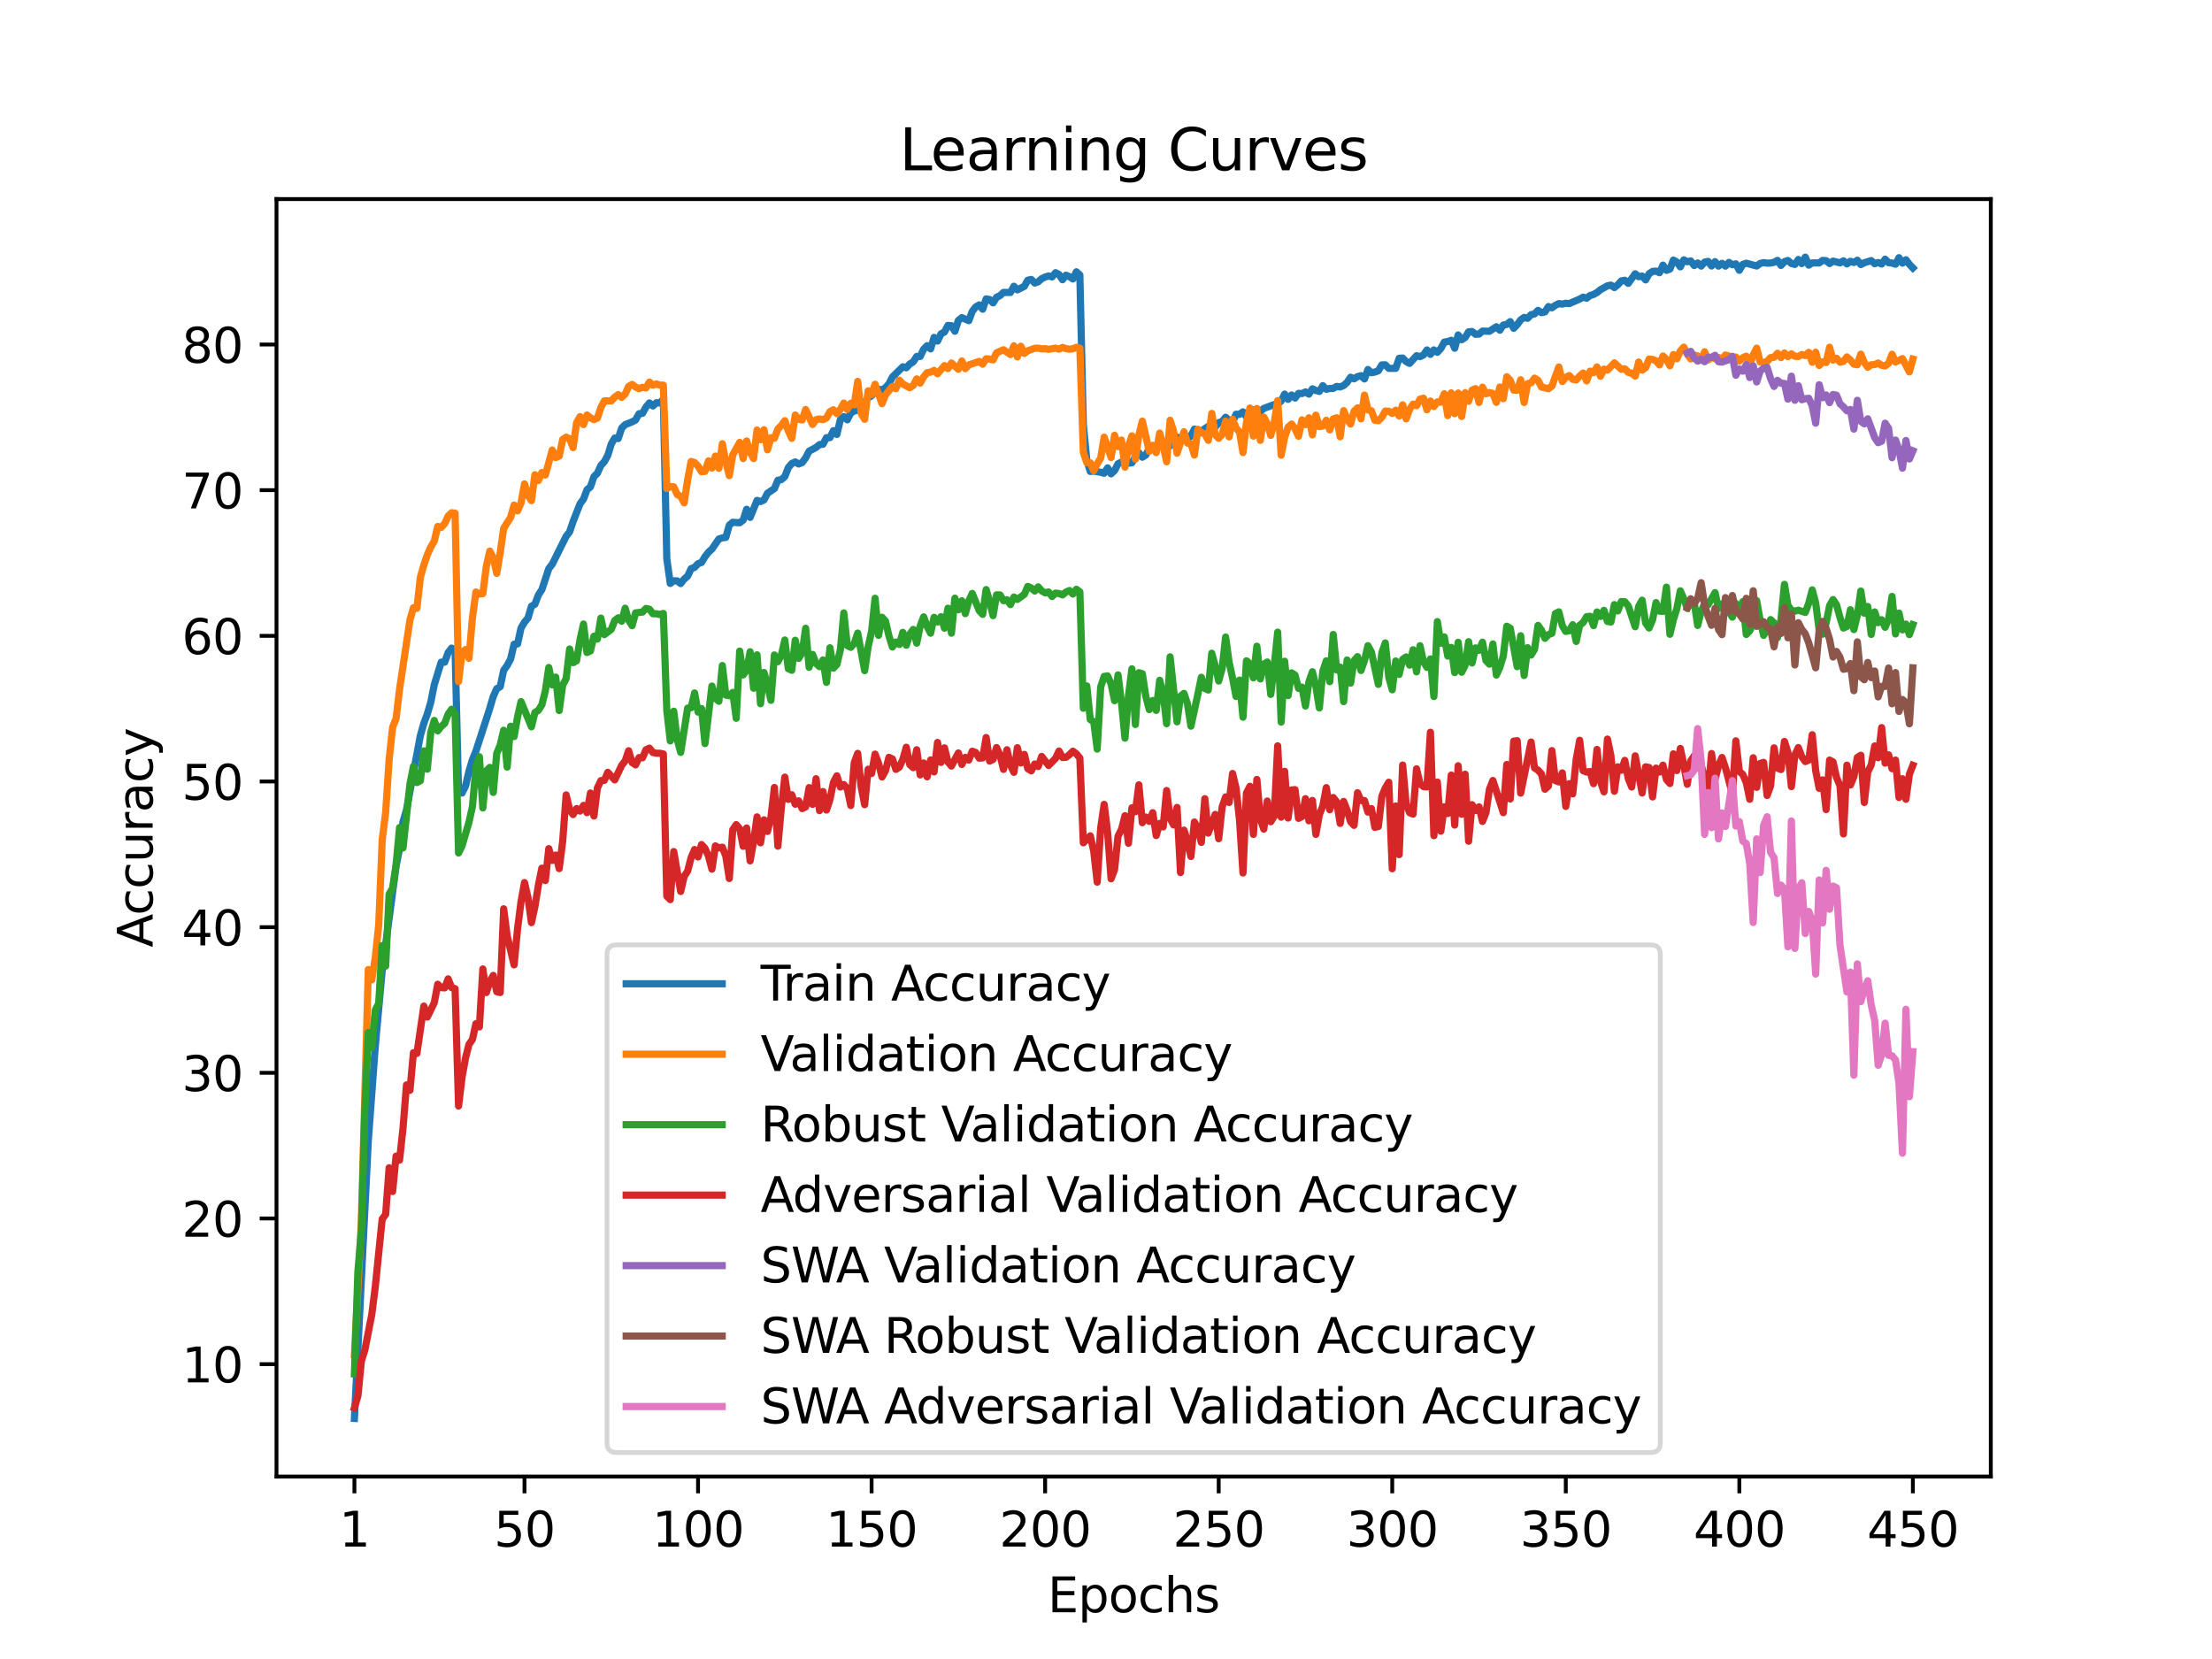 <?xml version="1.0" encoding="utf-8" standalone="no"?>
<!DOCTYPE svg PUBLIC "-//W3C//DTD SVG 1.1//EN"
  "http://www.w3.org/Graphics/SVG/1.1/DTD/svg11.dtd">
<svg xmlns:xlink="http://www.w3.org/1999/xlink" width="460.8pt" height="345.6pt" viewBox="0 0 460.8 345.6" xmlns="http://www.w3.org/2000/svg" version="1.1">
 <defs>
  <style type="text/css">*{stroke-linejoin: round; stroke-linecap: butt}</style>
 </defs>
 <g id="figure_1">
  <g id="patch_1">
   <path d="M 0 345.6 
L 460.8 345.6 
L 460.8 0 
L 0 0 
z
" style="fill: #ffffff"/>
  </g>
  <g id="axes_1">
   <g id="patch_2">
    <path d="M 57.6 307.584 
L 414.72 307.584 
L 414.72 41.472 
L 57.6 41.472 
z
" style="fill: #ffffff"/>
   </g>
   <g id="matplotlib.axis_1">
    <g id="xtick_1">
     <g id="line2d_1">
      <defs>
       <path id="m70d345a1bc" d="M 0 0 
L 0 3.5 
" style="stroke: #000000; stroke-width: 0.8"/>
      </defs>
      <g>
       <use xlink:href="#m70d345a1bc" x="73.833" y="307.584" style="stroke: #000000; stroke-width: 0.8"/>
      </g>
     </g>
     <g id="text_1">
      <!-- 1 -->
      <g transform="translate(70.651 322.182) scale(0.1 -0.1)">
       <defs>
        <path id="DejaVuSans-31" d="M 794 531 
L 1825 531 
L 1825 4091 
L 703 3866 
L 703 4441 
L 1819 4666 
L 2450 4666 
L 2450 531 
L 3481 531 
L 3481 0 
L 794 0 
L 794 531 
z
" transform="scale(0.016)"/>
       </defs>
       <use xlink:href="#DejaVuSans-31"/>
      </g>
     </g>
    </g>
    <g id="xtick_2">
     <g id="line2d_2">
      <g>
       <use xlink:href="#m70d345a1bc" x="109.263" y="307.584" style="stroke: #000000; stroke-width: 0.8"/>
      </g>
     </g>
     <g id="text_2">
      <!-- 50 -->
      <g transform="translate(102.9 322.182) scale(0.1 -0.1)">
       <defs>
        <path id="DejaVuSans-35" d="M 691 4666 
L 3169 4666 
L 3169 4134 
L 1269 4134 
L 1269 2991 
Q 1406 3038 1543 3061 
Q 1681 3084 1819 3084 
Q 2600 3084 3056 2656 
Q 3513 2228 3513 1497 
Q 3513 744 3044 326 
Q 2575 -91 1722 -91 
Q 1428 -91 1123 -41 
Q 819 9 494 109 
L 494 744 
Q 775 591 1075 516 
Q 1375 441 1709 441 
Q 2250 441 2565 725 
Q 2881 1009 2881 1497 
Q 2881 1984 2565 2268 
Q 2250 2553 1709 2553 
Q 1456 2553 1204 2497 
Q 953 2441 691 2322 
L 691 4666 
z
" transform="scale(0.016)"/>
        <path id="DejaVuSans-30" d="M 2034 4250 
Q 1547 4250 1301 3770 
Q 1056 3291 1056 2328 
Q 1056 1369 1301 889 
Q 1547 409 2034 409 
Q 2525 409 2770 889 
Q 3016 1369 3016 2328 
Q 3016 3291 2770 3770 
Q 2525 4250 2034 4250 
z
M 2034 4750 
Q 2819 4750 3233 4129 
Q 3647 3509 3647 2328 
Q 3647 1150 3233 529 
Q 2819 -91 2034 -91 
Q 1250 -91 836 529 
Q 422 1150 422 2328 
Q 422 3509 836 4129 
Q 1250 4750 2034 4750 
z
" transform="scale(0.016)"/>
       </defs>
       <use xlink:href="#DejaVuSans-35"/>
       <use xlink:href="#DejaVuSans-30" x="63.623"/>
      </g>
     </g>
    </g>
    <g id="xtick_3">
     <g id="line2d_3">
      <g>
       <use xlink:href="#m70d345a1bc" x="145.416" y="307.584" style="stroke: #000000; stroke-width: 0.8"/>
      </g>
     </g>
     <g id="text_3">
      <!-- 100 -->
      <g transform="translate(135.872 322.182) scale(0.1 -0.1)">
       <use xlink:href="#DejaVuSans-31"/>
       <use xlink:href="#DejaVuSans-30" x="63.623"/>
       <use xlink:href="#DejaVuSans-30" x="127.246"/>
      </g>
     </g>
    </g>
    <g id="xtick_4">
     <g id="line2d_4">
      <g>
       <use xlink:href="#m70d345a1bc" x="181.569" y="307.584" style="stroke: #000000; stroke-width: 0.8"/>
      </g>
     </g>
     <g id="text_4">
      <!-- 150 -->
      <g transform="translate(172.025 322.182) scale(0.1 -0.1)">
       <use xlink:href="#DejaVuSans-31"/>
       <use xlink:href="#DejaVuSans-35" x="63.623"/>
       <use xlink:href="#DejaVuSans-30" x="127.246"/>
      </g>
     </g>
    </g>
    <g id="xtick_5">
     <g id="line2d_5">
      <g>
       <use xlink:href="#m70d345a1bc" x="217.722" y="307.584" style="stroke: #000000; stroke-width: 0.8"/>
      </g>
     </g>
     <g id="text_5">
      <!-- 200 -->
      <g transform="translate(208.178 322.182) scale(0.1 -0.1)">
       <defs>
        <path id="DejaVuSans-32" d="M 1228 531 
L 3431 531 
L 3431 0 
L 469 0 
L 469 531 
Q 828 903 1448 1529 
Q 2069 2156 2228 2338 
Q 2531 2678 2651 2914 
Q 2772 3150 2772 3378 
Q 2772 3750 2511 3984 
Q 2250 4219 1831 4219 
Q 1534 4219 1204 4116 
Q 875 4013 500 3803 
L 500 4441 
Q 881 4594 1212 4672 
Q 1544 4750 1819 4750 
Q 2544 4750 2975 4387 
Q 3406 4025 3406 3419 
Q 3406 3131 3298 2873 
Q 3191 2616 2906 2266 
Q 2828 2175 2409 1742 
Q 1991 1309 1228 531 
z
" transform="scale(0.016)"/>
       </defs>
       <use xlink:href="#DejaVuSans-32"/>
       <use xlink:href="#DejaVuSans-30" x="63.623"/>
       <use xlink:href="#DejaVuSans-30" x="127.246"/>
      </g>
     </g>
    </g>
    <g id="xtick_6">
     <g id="line2d_6">
      <g>
       <use xlink:href="#m70d345a1bc" x="253.875" y="307.584" style="stroke: #000000; stroke-width: 0.8"/>
      </g>
     </g>
     <g id="text_6">
      <!-- 250 -->
      <g transform="translate(244.331 322.182) scale(0.1 -0.1)">
       <use xlink:href="#DejaVuSans-32"/>
       <use xlink:href="#DejaVuSans-35" x="63.623"/>
       <use xlink:href="#DejaVuSans-30" x="127.246"/>
      </g>
     </g>
    </g>
    <g id="xtick_7">
     <g id="line2d_7">
      <g>
       <use xlink:href="#m70d345a1bc" x="290.028" y="307.584" style="stroke: #000000; stroke-width: 0.8"/>
      </g>
     </g>
     <g id="text_7">
      <!-- 300 -->
      <g transform="translate(280.484 322.182) scale(0.1 -0.1)">
       <defs>
        <path id="DejaVuSans-33" d="M 2597 2516 
Q 3050 2419 3304 2112 
Q 3559 1806 3559 1356 
Q 3559 666 3084 287 
Q 2609 -91 1734 -91 
Q 1441 -91 1130 -33 
Q 819 25 488 141 
L 488 750 
Q 750 597 1062 519 
Q 1375 441 1716 441 
Q 2309 441 2620 675 
Q 2931 909 2931 1356 
Q 2931 1769 2642 2001 
Q 2353 2234 1838 2234 
L 1294 2234 
L 1294 2753 
L 1863 2753 
Q 2328 2753 2575 2939 
Q 2822 3125 2822 3475 
Q 2822 3834 2567 4026 
Q 2313 4219 1838 4219 
Q 1578 4219 1281 4162 
Q 984 4106 628 3988 
L 628 4550 
Q 988 4650 1302 4700 
Q 1616 4750 1894 4750 
Q 2613 4750 3031 4423 
Q 3450 4097 3450 3541 
Q 3450 3153 3228 2886 
Q 3006 2619 2597 2516 
z
" transform="scale(0.016)"/>
       </defs>
       <use xlink:href="#DejaVuSans-33"/>
       <use xlink:href="#DejaVuSans-30" x="63.623"/>
       <use xlink:href="#DejaVuSans-30" x="127.246"/>
      </g>
     </g>
    </g>
    <g id="xtick_8">
     <g id="line2d_8">
      <g>
       <use xlink:href="#m70d345a1bc" x="326.181" y="307.584" style="stroke: #000000; stroke-width: 0.8"/>
      </g>
     </g>
     <g id="text_8">
      <!-- 350 -->
      <g transform="translate(316.637 322.182) scale(0.1 -0.1)">
       <use xlink:href="#DejaVuSans-33"/>
       <use xlink:href="#DejaVuSans-35" x="63.623"/>
       <use xlink:href="#DejaVuSans-30" x="127.246"/>
      </g>
     </g>
    </g>
    <g id="xtick_9">
     <g id="line2d_9">
      <g>
       <use xlink:href="#m70d345a1bc" x="362.334" y="307.584" style="stroke: #000000; stroke-width: 0.8"/>
      </g>
     </g>
     <g id="text_9">
      <!-- 400 -->
      <g transform="translate(352.79 322.182) scale(0.1 -0.1)">
       <defs>
        <path id="DejaVuSans-34" d="M 2419 4116 
L 825 1625 
L 2419 1625 
L 2419 4116 
z
M 2253 4666 
L 3047 4666 
L 3047 1625 
L 3713 1625 
L 3713 1100 
L 3047 1100 
L 3047 0 
L 2419 0 
L 2419 1100 
L 313 1100 
L 313 1709 
L 2253 4666 
z
" transform="scale(0.016)"/>
       </defs>
       <use xlink:href="#DejaVuSans-34"/>
       <use xlink:href="#DejaVuSans-30" x="63.623"/>
       <use xlink:href="#DejaVuSans-30" x="127.246"/>
      </g>
     </g>
    </g>
    <g id="xtick_10">
     <g id="line2d_10">
      <g>
       <use xlink:href="#m70d345a1bc" x="398.487" y="307.584" style="stroke: #000000; stroke-width: 0.8"/>
      </g>
     </g>
     <g id="text_10">
      <!-- 450 -->
      <g transform="translate(388.944 322.182) scale(0.1 -0.1)">
       <use xlink:href="#DejaVuSans-34"/>
       <use xlink:href="#DejaVuSans-35" x="63.623"/>
       <use xlink:href="#DejaVuSans-30" x="127.246"/>
      </g>
     </g>
    </g>
    <g id="text_11">
     <!-- Epochs -->
     <g transform="translate(218.244 335.861) scale(0.1 -0.1)">
      <defs>
       <path id="DejaVuSans-45" d="M 628 4666 
L 3578 4666 
L 3578 4134 
L 1259 4134 
L 1259 2753 
L 3481 2753 
L 3481 2222 
L 1259 2222 
L 1259 531 
L 3634 531 
L 3634 0 
L 628 0 
L 628 4666 
z
" transform="scale(0.016)"/>
       <path id="DejaVuSans-70" d="M 1159 525 
L 1159 -1331 
L 581 -1331 
L 581 3500 
L 1159 3500 
L 1159 2969 
Q 1341 3281 1617 3432 
Q 1894 3584 2278 3584 
Q 2916 3584 3314 3078 
Q 3713 2572 3713 1747 
Q 3713 922 3314 415 
Q 2916 -91 2278 -91 
Q 1894 -91 1617 61 
Q 1341 213 1159 525 
z
M 3116 1747 
Q 3116 2381 2855 2742 
Q 2594 3103 2138 3103 
Q 1681 3103 1420 2742 
Q 1159 2381 1159 1747 
Q 1159 1113 1420 752 
Q 1681 391 2138 391 
Q 2594 391 2855 752 
Q 3116 1113 3116 1747 
z
" transform="scale(0.016)"/>
       <path id="DejaVuSans-6f" d="M 1959 3097 
Q 1497 3097 1228 2736 
Q 959 2375 959 1747 
Q 959 1119 1226 758 
Q 1494 397 1959 397 
Q 2419 397 2687 759 
Q 2956 1122 2956 1747 
Q 2956 2369 2687 2733 
Q 2419 3097 1959 3097 
z
M 1959 3584 
Q 2709 3584 3137 3096 
Q 3566 2609 3566 1747 
Q 3566 888 3137 398 
Q 2709 -91 1959 -91 
Q 1206 -91 779 398 
Q 353 888 353 1747 
Q 353 2609 779 3096 
Q 1206 3584 1959 3584 
z
" transform="scale(0.016)"/>
       <path id="DejaVuSans-63" d="M 3122 3366 
L 3122 2828 
Q 2878 2963 2633 3030 
Q 2388 3097 2138 3097 
Q 1578 3097 1268 2742 
Q 959 2388 959 1747 
Q 959 1106 1268 751 
Q 1578 397 2138 397 
Q 2388 397 2633 464 
Q 2878 531 3122 666 
L 3122 134 
Q 2881 22 2623 -34 
Q 2366 -91 2075 -91 
Q 1284 -91 818 406 
Q 353 903 353 1747 
Q 353 2603 823 3093 
Q 1294 3584 2113 3584 
Q 2378 3584 2631 3529 
Q 2884 3475 3122 3366 
z
" transform="scale(0.016)"/>
       <path id="DejaVuSans-68" d="M 3513 2113 
L 3513 0 
L 2938 0 
L 2938 2094 
Q 2938 2591 2744 2837 
Q 2550 3084 2163 3084 
Q 1697 3084 1428 2787 
Q 1159 2491 1159 1978 
L 1159 0 
L 581 0 
L 581 4863 
L 1159 4863 
L 1159 2956 
Q 1366 3272 1645 3428 
Q 1925 3584 2291 3584 
Q 2894 3584 3203 3211 
Q 3513 2838 3513 2113 
z
" transform="scale(0.016)"/>
       <path id="DejaVuSans-73" d="M 2834 3397 
L 2834 2853 
Q 2591 2978 2328 3040 
Q 2066 3103 1784 3103 
Q 1356 3103 1142 2972 
Q 928 2841 928 2578 
Q 928 2378 1081 2264 
Q 1234 2150 1697 2047 
L 1894 2003 
Q 2506 1872 2764 1633 
Q 3022 1394 3022 966 
Q 3022 478 2636 193 
Q 2250 -91 1575 -91 
Q 1294 -91 989 -36 
Q 684 19 347 128 
L 347 722 
Q 666 556 975 473 
Q 1284 391 1588 391 
Q 1994 391 2212 530 
Q 2431 669 2431 922 
Q 2431 1156 2273 1281 
Q 2116 1406 1581 1522 
L 1381 1569 
Q 847 1681 609 1914 
Q 372 2147 372 2553 
Q 372 3047 722 3315 
Q 1072 3584 1716 3584 
Q 2034 3584 2315 3537 
Q 2597 3491 2834 3397 
z
" transform="scale(0.016)"/>
      </defs>
      <use xlink:href="#DejaVuSans-45"/>
      <use xlink:href="#DejaVuSans-70" x="63.184"/>
      <use xlink:href="#DejaVuSans-6f" x="126.66"/>
      <use xlink:href="#DejaVuSans-63" x="187.842"/>
      <use xlink:href="#DejaVuSans-68" x="242.822"/>
      <use xlink:href="#DejaVuSans-73" x="306.201"/>
     </g>
    </g>
   </g>
   <g id="matplotlib.axis_2">
    <g id="ytick_1">
     <g id="line2d_11">
      <defs>
       <path id="m66b1f65ed4" d="M 0 0 
L -3.5 0 
" style="stroke: #000000; stroke-width: 0.8"/>
      </defs>
      <g>
       <use xlink:href="#m66b1f65ed4" x="57.6" y="284.176" style="stroke: #000000; stroke-width: 0.8"/>
      </g>
     </g>
     <g id="text_12">
      <!-- 10 -->
      <g transform="translate(37.875 287.975) scale(0.1 -0.1)">
       <use xlink:href="#DejaVuSans-31"/>
       <use xlink:href="#DejaVuSans-30" x="63.623"/>
      </g>
     </g>
    </g>
    <g id="ytick_2">
     <g id="line2d_12">
      <g>
       <use xlink:href="#m66b1f65ed4" x="57.6" y="253.832" style="stroke: #000000; stroke-width: 0.8"/>
      </g>
     </g>
     <g id="text_13">
      <!-- 20 -->
      <g transform="translate(37.875 257.631) scale(0.1 -0.1)">
       <use xlink:href="#DejaVuSans-32"/>
       <use xlink:href="#DejaVuSans-30" x="63.623"/>
      </g>
     </g>
    </g>
    <g id="ytick_3">
     <g id="line2d_13">
      <g>
       <use xlink:href="#m66b1f65ed4" x="57.6" y="223.488" style="stroke: #000000; stroke-width: 0.8"/>
      </g>
     </g>
     <g id="text_14">
      <!-- 30 -->
      <g transform="translate(37.875 227.287) scale(0.1 -0.1)">
       <use xlink:href="#DejaVuSans-33"/>
       <use xlink:href="#DejaVuSans-30" x="63.623"/>
      </g>
     </g>
    </g>
    <g id="ytick_4">
     <g id="line2d_14">
      <g>
       <use xlink:href="#m66b1f65ed4" x="57.6" y="193.144" style="stroke: #000000; stroke-width: 0.8"/>
      </g>
     </g>
     <g id="text_15">
      <!-- 40 -->
      <g transform="translate(37.875 196.943) scale(0.1 -0.1)">
       <use xlink:href="#DejaVuSans-34"/>
       <use xlink:href="#DejaVuSans-30" x="63.623"/>
      </g>
     </g>
    </g>
    <g id="ytick_5">
     <g id="line2d_15">
      <g>
       <use xlink:href="#m66b1f65ed4" x="57.6" y="162.8" style="stroke: #000000; stroke-width: 0.8"/>
      </g>
     </g>
     <g id="text_16">
      <!-- 50 -->
      <g transform="translate(37.875 166.599) scale(0.1 -0.1)">
       <use xlink:href="#DejaVuSans-35"/>
       <use xlink:href="#DejaVuSans-30" x="63.623"/>
      </g>
     </g>
    </g>
    <g id="ytick_6">
     <g id="line2d_16">
      <g>
       <use xlink:href="#m66b1f65ed4" x="57.6" y="132.456" style="stroke: #000000; stroke-width: 0.8"/>
      </g>
     </g>
     <g id="text_17">
      <!-- 60 -->
      <g transform="translate(37.875 136.255) scale(0.1 -0.1)">
       <defs>
        <path id="DejaVuSans-36" d="M 2113 2584 
Q 1688 2584 1439 2293 
Q 1191 2003 1191 1497 
Q 1191 994 1439 701 
Q 1688 409 2113 409 
Q 2538 409 2786 701 
Q 3034 994 3034 1497 
Q 3034 2003 2786 2293 
Q 2538 2584 2113 2584 
z
M 3366 4563 
L 3366 3988 
Q 3128 4100 2886 4159 
Q 2644 4219 2406 4219 
Q 1781 4219 1451 3797 
Q 1122 3375 1075 2522 
Q 1259 2794 1537 2939 
Q 1816 3084 2150 3084 
Q 2853 3084 3261 2657 
Q 3669 2231 3669 1497 
Q 3669 778 3244 343 
Q 2819 -91 2113 -91 
Q 1303 -91 875 529 
Q 447 1150 447 2328 
Q 447 3434 972 4092 
Q 1497 4750 2381 4750 
Q 2619 4750 2861 4703 
Q 3103 4656 3366 4563 
z
" transform="scale(0.016)"/>
       </defs>
       <use xlink:href="#DejaVuSans-36"/>
       <use xlink:href="#DejaVuSans-30" x="63.623"/>
      </g>
     </g>
    </g>
    <g id="ytick_7">
     <g id="line2d_17">
      <g>
       <use xlink:href="#m66b1f65ed4" x="57.6" y="102.112" style="stroke: #000000; stroke-width: 0.8"/>
      </g>
     </g>
     <g id="text_18">
      <!-- 70 -->
      <g transform="translate(37.875 105.911) scale(0.1 -0.1)">
       <defs>
        <path id="DejaVuSans-37" d="M 525 4666 
L 3525 4666 
L 3525 4397 
L 1831 0 
L 1172 0 
L 2766 4134 
L 525 4134 
L 525 4666 
z
" transform="scale(0.016)"/>
       </defs>
       <use xlink:href="#DejaVuSans-37"/>
       <use xlink:href="#DejaVuSans-30" x="63.623"/>
      </g>
     </g>
    </g>
    <g id="ytick_8">
     <g id="line2d_18">
      <g>
       <use xlink:href="#m66b1f65ed4" x="57.6" y="71.768" style="stroke: #000000; stroke-width: 0.8"/>
      </g>
     </g>
     <g id="text_19">
      <!-- 80 -->
      <g transform="translate(37.875 75.568) scale(0.1 -0.1)">
       <defs>
        <path id="DejaVuSans-38" d="M 2034 2216 
Q 1584 2216 1326 1975 
Q 1069 1734 1069 1313 
Q 1069 891 1326 650 
Q 1584 409 2034 409 
Q 2484 409 2743 651 
Q 3003 894 3003 1313 
Q 3003 1734 2745 1975 
Q 2488 2216 2034 2216 
z
M 1403 2484 
Q 997 2584 770 2862 
Q 544 3141 544 3541 
Q 544 4100 942 4425 
Q 1341 4750 2034 4750 
Q 2731 4750 3128 4425 
Q 3525 4100 3525 3541 
Q 3525 3141 3298 2862 
Q 3072 2584 2669 2484 
Q 3125 2378 3379 2068 
Q 3634 1759 3634 1313 
Q 3634 634 3220 271 
Q 2806 -91 2034 -91 
Q 1263 -91 848 271 
Q 434 634 434 1313 
Q 434 1759 690 2068 
Q 947 2378 1403 2484 
z
M 1172 3481 
Q 1172 3119 1398 2916 
Q 1625 2713 2034 2713 
Q 2441 2713 2670 2916 
Q 2900 3119 2900 3481 
Q 2900 3844 2670 4047 
Q 2441 4250 2034 4250 
Q 1625 4250 1398 4047 
Q 1172 3844 1172 3481 
z
" transform="scale(0.016)"/>
       </defs>
       <use xlink:href="#DejaVuSans-38"/>
       <use xlink:href="#DejaVuSans-30" x="63.623"/>
      </g>
     </g>
    </g>
    <g id="text_20">
     <!-- Accuracy -->
     <g transform="translate(31.795 197.356) rotate(-90) scale(0.1 -0.1)">
      <defs>
       <path id="DejaVuSans-41" d="M 2188 4044 
L 1331 1722 
L 3047 1722 
L 2188 4044 
z
M 1831 4666 
L 2547 4666 
L 4325 0 
L 3669 0 
L 3244 1197 
L 1141 1197 
L 716 0 
L 50 0 
L 1831 4666 
z
" transform="scale(0.016)"/>
       <path id="DejaVuSans-75" d="M 544 1381 
L 544 3500 
L 1119 3500 
L 1119 1403 
Q 1119 906 1312 657 
Q 1506 409 1894 409 
Q 2359 409 2629 706 
Q 2900 1003 2900 1516 
L 2900 3500 
L 3475 3500 
L 3475 0 
L 2900 0 
L 2900 538 
Q 2691 219 2414 64 
Q 2138 -91 1772 -91 
Q 1169 -91 856 284 
Q 544 659 544 1381 
z
M 1991 3584 
L 1991 3584 
z
" transform="scale(0.016)"/>
       <path id="DejaVuSans-72" d="M 2631 2963 
Q 2534 3019 2420 3045 
Q 2306 3072 2169 3072 
Q 1681 3072 1420 2755 
Q 1159 2438 1159 1844 
L 1159 0 
L 581 0 
L 581 3500 
L 1159 3500 
L 1159 2956 
Q 1341 3275 1631 3429 
Q 1922 3584 2338 3584 
Q 2397 3584 2469 3576 
Q 2541 3569 2628 3553 
L 2631 2963 
z
" transform="scale(0.016)"/>
       <path id="DejaVuSans-61" d="M 2194 1759 
Q 1497 1759 1228 1600 
Q 959 1441 959 1056 
Q 959 750 1161 570 
Q 1363 391 1709 391 
Q 2188 391 2477 730 
Q 2766 1069 2766 1631 
L 2766 1759 
L 2194 1759 
z
M 3341 1997 
L 3341 0 
L 2766 0 
L 2766 531 
Q 2569 213 2275 61 
Q 1981 -91 1556 -91 
Q 1019 -91 701 211 
Q 384 513 384 1019 
Q 384 1609 779 1909 
Q 1175 2209 1959 2209 
L 2766 2209 
L 2766 2266 
Q 2766 2663 2505 2880 
Q 2244 3097 1772 3097 
Q 1472 3097 1187 3025 
Q 903 2953 641 2809 
L 641 3341 
Q 956 3463 1253 3523 
Q 1550 3584 1831 3584 
Q 2591 3584 2966 3190 
Q 3341 2797 3341 1997 
z
" transform="scale(0.016)"/>
       <path id="DejaVuSans-79" d="M 2059 -325 
Q 1816 -950 1584 -1140 
Q 1353 -1331 966 -1331 
L 506 -1331 
L 506 -850 
L 844 -850 
Q 1081 -850 1212 -737 
Q 1344 -625 1503 -206 
L 1606 56 
L 191 3500 
L 800 3500 
L 1894 763 
L 2988 3500 
L 3597 3500 
L 2059 -325 
z
" transform="scale(0.016)"/>
      </defs>
      <use xlink:href="#DejaVuSans-41"/>
      <use xlink:href="#DejaVuSans-63" x="66.658"/>
      <use xlink:href="#DejaVuSans-63" x="121.639"/>
      <use xlink:href="#DejaVuSans-75" x="176.619"/>
      <use xlink:href="#DejaVuSans-72" x="239.998"/>
      <use xlink:href="#DejaVuSans-61" x="281.111"/>
      <use xlink:href="#DejaVuSans-63" x="342.391"/>
      <use xlink:href="#DejaVuSans-79" x="397.371"/>
     </g>
    </g>
   </g>
   <g id="line2d_19">
    <path d="M 73.833 295.488 
L 76.725 237.616 
L 78.171 218.05 
L 79.617 202.186 
L 82.509 180.442 
L 83.233 176.783 
L 83.956 171.181 
L 84.679 168.717 
L 87.571 153.224 
L 88.294 150.681 
L 89.017 148.727 
L 89.74 146.293 
L 90.463 142.652 
L 91.909 137.942 
L 92.632 137.948 
L 93.355 135.946 
L 94.078 135.011 
L 94.802 135.357 
L 95.525 165.027 
L 96.248 165.209 
L 96.971 163.777 
L 97.694 160.64 
L 98.417 158.248 
L 99.14 156.482 
L 102.032 147.555 
L 102.755 145.097 
L 103.478 143.471 
L 104.201 143.046 
L 104.924 139.642 
L 105.647 138.64 
L 106.37 137.275 
L 107.094 134.198 
L 107.817 134.137 
L 108.54 130.836 
L 109.263 129.604 
L 109.986 128.754 
L 110.709 126.302 
L 111.432 125.865 
L 112.155 123.942 
L 112.878 122.843 
L 114.324 118.449 
L 115.047 117.527 
L 117.939 111.719 
L 118.663 110.785 
L 119.386 108.642 
L 120.832 104.958 
L 121.555 103.969 
L 122.278 102.033 
L 123.001 101.42 
L 123.724 99.302 
L 124.447 98.574 
L 125.17 96.972 
L 125.893 96.183 
L 126.616 94.854 
L 127.339 92.481 
L 128.062 91.255 
L 128.785 91.364 
L 129.508 89.174 
L 130.232 88.457 
L 131.678 87.887 
L 132.401 87.486 
L 133.124 86.194 
L 133.847 86.103 
L 134.57 84.798 
L 135.293 83.936 
L 136.016 84.573 
L 136.739 83.894 
L 137.462 83.948 
L 138.185 83.19 
L 138.908 116.416 
L 139.631 121.538 
L 140.354 120.992 
L 141.077 121.01 
L 141.8 121.563 
L 142.524 120.634 
L 143.247 120.027 
L 143.97 118.468 
L 144.693 118.201 
L 145.416 117.43 
L 146.139 117.169 
L 146.862 115.973 
L 147.585 115.033 
L 148.308 114.383 
L 149.754 112.284 
L 150.477 112.047 
L 151.2 111.944 
L 151.923 109.407 
L 152.646 108.8 
L 154.093 108.897 
L 154.816 108.351 
L 155.539 106.093 
L 156.262 107.787 
L 157.708 104.242 
L 158.431 104.485 
L 159.154 104.139 
L 159.877 102.756 
L 161.323 101.778 
L 162.046 100.049 
L 162.769 99.909 
L 163.492 99.278 
L 164.215 97.421 
L 164.938 96.559 
L 165.662 96.232 
L 166.385 96.656 
L 167.108 96.365 
L 167.831 95.376 
L 168.554 93.986 
L 170 93.209 
L 170.723 92.615 
L 171.446 92.542 
L 172.169 91.176 
L 172.892 91.17 
L 173.615 89.714 
L 174.338 90.497 
L 175.061 87.426 
L 175.784 86.782 
L 176.507 87.456 
L 177.231 86.036 
L 177.954 85.617 
L 178.677 85.453 
L 179.4 84.319 
L 180.123 83.791 
L 180.846 82.844 
L 181.569 82.455 
L 182.292 81.612 
L 183.015 81.084 
L 183.738 81.211 
L 184.461 80.768 
L 185.184 79.961 
L 185.907 78.541 
L 188.076 76.405 
L 188.799 76.617 
L 189.523 75.828 
L 190.246 75.373 
L 190.969 74.256 
L 191.692 74.256 
L 192.415 72.745 
L 193.138 72.005 
L 193.861 72.685 
L 194.584 70.288 
L 195.307 71.052 
L 196.03 69.553 
L 196.753 69.153 
L 197.476 67.787 
L 198.199 67.848 
L 198.922 69.007 
L 199.645 66.755 
L 200.368 66.173 
L 201.815 66.798 
L 202.538 64.874 
L 203.261 63.933 
L 203.984 63.515 
L 204.707 64.413 
L 205.43 62.265 
L 206.153 62.392 
L 206.876 63.096 
L 207.599 61.931 
L 208.322 61.579 
L 209.045 60.917 
L 210.491 60.923 
L 211.214 59.637 
L 211.937 60.383 
L 213.384 59.649 
L 214.107 58.374 
L 214.83 58.211 
L 215.553 58.957 
L 216.276 58.702 
L 216.999 58.053 
L 217.722 57.707 
L 218.445 57.488 
L 219.168 57.683 
L 219.891 56.809 
L 220.614 57.179 
L 221.337 58.271 
L 222.06 57.325 
L 222.783 57.634 
L 223.506 58.114 
L 224.229 56.621 
L 224.953 57.294 
L 225.676 88.488 
L 226.399 95.837 
L 227.122 98.204 
L 227.845 98.137 
L 229.291 98.386 
L 230.014 98.586 
L 230.737 97.47 
L 231.46 98.702 
L 232.183 98.022 
L 232.906 96.614 
L 234.352 95.886 
L 235.075 96.493 
L 235.798 96.408 
L 236.522 95.151 
L 237.245 94.308 
L 237.968 95.242 
L 238.691 94.799 
L 239.414 93.41 
L 240.137 93.695 
L 240.86 93.592 
L 241.583 91.935 
L 242.306 92.645 
L 243.029 93.1 
L 243.752 92.882 
L 244.475 91.334 
L 245.198 91.061 
L 245.921 91.364 
L 246.644 91.085 
L 247.367 91.419 
L 248.091 90.836 
L 248.814 89.392 
L 249.537 89.914 
L 250.26 89.799 
L 251.706 88.816 
L 252.429 89.277 
L 253.152 88.973 
L 253.875 88.057 
L 254.598 87.802 
L 255.321 86.922 
L 256.044 87.541 
L 256.767 87.936 
L 257.49 86.291 
L 258.213 86.327 
L 258.936 85.799 
L 259.659 86.831 
L 260.383 86.952 
L 261.106 85.356 
L 261.829 85.987 
L 262.552 85.696 
L 263.275 85.077 
L 265.444 84.282 
L 266.167 84.124 
L 266.89 83.548 
L 267.613 82.097 
L 268.336 83.196 
L 269.059 82.285 
L 269.782 82.923 
L 270.505 81.952 
L 271.228 81.982 
L 271.952 81.648 
L 272.675 82.103 
L 273.398 80.999 
L 274.121 81.345 
L 274.844 81.545 
L 275.567 80.343 
L 276.29 81.09 
L 277.013 80.932 
L 277.736 80.908 
L 278.459 80.501 
L 279.182 80.604 
L 279.905 80.307 
L 280.628 79.664 
L 281.351 78.584 
L 282.074 78.917 
L 282.797 78.456 
L 283.521 78.262 
L 284.244 78.942 
L 284.967 76.975 
L 285.69 77.643 
L 286.413 77.509 
L 287.136 77.23 
L 287.859 76.016 
L 288.582 75.998 
L 289.305 76.733 
L 290.751 76.733 
L 291.474 74.639 
L 292.197 74.59 
L 292.92 75.319 
L 293.643 75.701 
L 295.089 74.105 
L 295.813 74.293 
L 296.536 73.953 
L 297.259 72.903 
L 297.982 73.82 
L 298.705 72.897 
L 299.428 73.389 
L 300.151 72.606 
L 300.874 71.265 
L 301.597 71.149 
L 302.32 70.888 
L 303.043 72.545 
L 303.766 69.784 
L 304.489 70.779 
L 305.212 70.312 
L 305.935 69.128 
L 306.658 69.062 
L 307.382 69.638 
L 308.105 69.596 
L 308.828 68.977 
L 310.274 69.013 
L 311.72 68.072 
L 312.443 68.789 
L 313.166 67.708 
L 313.889 67.587 
L 314.612 67.004 
L 315.335 68.394 
L 316.058 67.623 
L 316.781 66.64 
L 317.504 66.13 
L 318.227 66.306 
L 318.951 65.554 
L 319.674 65.39 
L 320.397 64.656 
L 321.12 65.135 
L 321.843 64.971 
L 322.566 63.867 
L 323.289 64.122 
L 324.012 63.6 
L 324.735 63.242 
L 325.458 63.339 
L 326.181 63.181 
L 326.904 63.242 
L 329.073 62.307 
L 329.796 61.907 
L 330.52 62.125 
L 331.243 61.561 
L 331.966 61.342 
L 332.689 60.936 
L 333.412 60.353 
L 334.858 59.54 
L 335.581 59.394 
L 336.304 59.904 
L 337.027 59.309 
L 337.75 58.52 
L 338.473 58.387 
L 339.196 59.024 
L 340.642 57.039 
L 341.365 57.64 
L 342.088 57.513 
L 342.812 58.308 
L 343.535 57.015 
L 344.258 56.548 
L 344.981 56.481 
L 345.704 56.809 
L 346.427 55.231 
L 347.15 56.317 
L 347.873 56.056 
L 348.596 54.175 
L 349.319 54.581 
L 350.042 55.589 
L 350.765 54.132 
L 351.488 54.521 
L 352.211 54.357 
L 352.934 55.316 
L 353.657 54.776 
L 354.381 55.431 
L 355.104 54.606 
L 355.827 54.454 
L 356.55 55.413 
L 357.273 54.509 
L 357.996 55.437 
L 358.719 54.855 
L 359.442 55.437 
L 360.165 54.66 
L 360.888 55.146 
L 361.611 54.964 
L 362.334 56.311 
L 363.057 55.085 
L 363.78 54.83 
L 365.95 55.413 
L 366.673 54.879 
L 367.396 54.709 
L 368.119 54.818 
L 368.842 54.794 
L 369.565 54.642 
L 370.288 54.242 
L 371.011 55.292 
L 371.734 54.503 
L 372.457 54.266 
L 373.18 54.891 
L 373.903 55.085 
L 374.626 54.054 
L 375.349 54.915 
L 376.072 53.568 
L 376.795 55.231 
L 377.518 54.764 
L 378.965 54.776 
L 379.688 54.248 
L 380.411 54.302 
L 381.134 54.903 
L 381.857 54.393 
L 383.303 54.764 
L 384.026 54.333 
L 384.749 54.982 
L 385.472 54.43 
L 386.195 54.685 
L 386.918 54.211 
L 387.641 55.109 
L 388.364 54.733 
L 389.811 54.29 
L 390.534 54.933 
L 391.257 54.685 
L 391.98 55 
L 392.703 53.993 
L 393.426 54.727 
L 394.149 54.8 
L 394.872 55.037 
L 395.595 53.683 
L 396.318 54.818 
L 397.041 54.114 
L 397.764 55.073 
L 398.487 55.82 
L 398.487 55.82 
" clip-path="url(#pf939f5a2f6)" style="fill: none; stroke: #1f77b4; stroke-width: 1.5; stroke-linecap: square"/>
   </g>
   <g id="line2d_20">
    <path d="M 73.833 282.203 
L 75.279 254.317 
L 76.725 201.974 
L 77.448 204.129 
L 78.171 199.516 
L 78.894 192.719 
L 79.617 174.998 
L 80.34 169.233 
L 81.063 158.218 
L 81.786 151.512 
L 82.509 149.691 
L 83.233 143.592 
L 85.402 129.118 
L 86.125 126.6 
L 86.848 126.721 
L 87.571 120.258 
L 88.294 117.709 
L 89.017 115.585 
L 89.74 113.946 
L 90.463 112.733 
L 91.186 109.668 
L 91.909 109.88 
L 92.632 109.061 
L 93.355 107.513 
L 94.078 106.816 
L 94.802 106.907 
L 95.525 141.984 
L 96.248 135.976 
L 96.971 135.308 
L 97.694 137.129 
L 98.417 128.693 
L 99.14 123.323 
L 99.863 123.747 
L 100.586 123.656 
L 101.309 117.982 
L 102.032 114.796 
L 102.755 116.222 
L 103.478 119.439 
L 104.201 115.13 
L 104.924 110.062 
L 106.37 107.787 
L 107.094 105.207 
L 107.817 106.421 
L 108.54 104.782 
L 109.263 100.807 
L 109.986 103.174 
L 110.709 104.297 
L 111.432 98.896 
L 112.155 100.11 
L 112.878 98.441 
L 113.601 98.956 
L 115.047 93.737 
L 115.77 95.315 
L 116.493 95.012 
L 117.216 91.553 
L 117.939 91.067 
L 118.663 91.431 
L 119.386 93.252 
L 120.109 88.063 
L 120.832 86.789 
L 121.555 88.457 
L 122.278 86.455 
L 123.001 87.031 
L 123.724 87.426 
L 124.447 87.092 
L 125.17 84.907 
L 125.893 83.511 
L 127.339 83.511 
L 128.062 82.722 
L 128.785 82.207 
L 129.508 82.783 
L 130.232 82.085 
L 130.955 80.507 
L 131.678 80.083 
L 132.401 80.629 
L 133.124 80.962 
L 133.847 80.689 
L 134.57 80.811 
L 135.293 79.597 
L 136.016 80.234 
L 136.739 79.991 
L 137.462 80.234 
L 138.185 80.234 
L 138.908 101.778 
L 139.631 101.354 
L 140.354 101.414 
L 141.077 103.023 
L 141.8 103.387 
L 142.524 104.752 
L 143.247 99.927 
L 143.97 96.134 
L 144.693 96.347 
L 145.416 97.105 
L 146.139 98.259 
L 146.862 98.198 
L 147.585 96.013 
L 148.308 97.5 
L 149.031 95.012 
L 149.754 97.561 
L 150.477 92.433 
L 151.2 96.195 
L 151.923 99.078 
L 152.646 94.739 
L 154.093 92.159 
L 154.816 95.528 
L 155.539 91.856 
L 156.262 94.192 
L 156.985 95.528 
L 157.708 89.58 
L 158.431 91.613 
L 159.154 89.519 
L 159.877 93.707 
L 160.6 91.188 
L 161.323 91.279 
L 162.046 89.368 
L 162.769 88.64 
L 163.492 87.638 
L 164.215 89.732 
L 164.938 91.31 
L 165.662 86.455 
L 166.385 87.335 
L 167.108 87.486 
L 167.831 85.302 
L 169.277 88.427 
L 170 87.426 
L 170.723 87.274 
L 171.446 87.426 
L 172.169 87.062 
L 172.892 85.757 
L 173.615 85.362 
L 174.338 86.182 
L 175.061 85.271 
L 175.784 83.967 
L 176.507 85.302 
L 177.231 83.997 
L 177.954 84.331 
L 178.677 79.445 
L 179.4 86.151 
L 180.123 87.335 
L 180.846 81.418 
L 181.569 82.237 
L 182.292 80.052 
L 183.738 84.088 
L 184.461 82.267 
L 185.907 80.507 
L 186.63 80.962 
L 187.353 79.203 
L 188.076 79.991 
L 189.523 80.78 
L 190.246 80.295 
L 190.969 78.929 
L 191.692 79.809 
L 192.415 78.505 
L 193.138 77.625 
L 193.861 77.534 
L 194.584 77.17 
L 195.307 77.867 
L 196.753 76.168 
L 197.476 76.775 
L 198.199 75.622 
L 199.645 76.927 
L 200.368 75.197 
L 201.092 76.805 
L 201.815 76.016 
L 203.984 75.288 
L 204.707 75.865 
L 205.43 74.742 
L 206.153 74.803 
L 206.876 74.985 
L 207.599 73.498 
L 209.045 72.861 
L 210.491 73.862 
L 211.214 72.041 
L 211.937 74.348 
L 212.661 72.132 
L 213.384 73.619 
L 214.107 73.073 
L 215.553 72.557 
L 216.276 72.527 
L 216.999 72.679 
L 217.722 72.648 
L 218.445 72.77 
L 219.891 72.527 
L 220.614 72.739 
L 221.337 72.375 
L 222.06 72.618 
L 222.783 72.739 
L 223.506 72.648 
L 224.229 72.345 
L 224.953 72.527 
L 225.676 94.192 
L 226.399 96.377 
L 227.122 96.408 
L 227.845 98.076 
L 228.568 96.59 
L 229.291 95.437 
L 230.014 91.067 
L 231.46 95.315 
L 232.183 90.673 
L 232.906 93.039 
L 233.629 91.674 
L 234.352 97.318 
L 235.075 92.918 
L 235.798 90.794 
L 236.522 95.649 
L 237.245 90.673 
L 237.968 87.729 
L 239.414 94.01 
L 240.137 92.766 
L 240.86 94.283 
L 241.583 90.217 
L 242.306 92.888 
L 243.029 96.195 
L 243.752 87.547 
L 244.475 89.793 
L 245.198 94.405 
L 246.644 89.944 
L 247.367 92.311 
L 248.091 92.402 
L 248.814 94.799 
L 249.537 89.428 
L 250.26 90.157 
L 250.983 90.339 
L 251.706 91.735 
L 252.429 86.121 
L 253.152 90.582 
L 253.875 91.31 
L 254.598 90.49 
L 255.321 87.729 
L 256.044 91.006 
L 256.767 87.335 
L 257.49 89.155 
L 258.213 89.975 
L 258.936 94.283 
L 259.659 88.002 
L 260.383 84.998 
L 261.106 90.855 
L 261.829 85.089 
L 262.552 91.735 
L 263.275 86.88 
L 263.998 88.275 
L 264.721 90.703 
L 265.444 88.033 
L 266.167 83.451 
L 266.89 94.83 
L 267.613 91.097 
L 268.336 88.973 
L 269.059 88.336 
L 269.782 89.307 
L 270.505 90.885 
L 271.228 87.456 
L 271.952 88.457 
L 272.675 87.031 
L 273.398 90.582 
L 274.121 86.485 
L 274.844 88.882 
L 275.567 88.731 
L 276.29 87.547 
L 277.013 89.55 
L 277.736 87.274 
L 278.459 87.031 
L 279.182 90.976 
L 279.905 85.544 
L 280.628 87.304 
L 281.351 88.336 
L 282.074 85.666 
L 282.797 84.968 
L 283.521 87.244 
L 284.244 82.298 
L 284.967 85.362 
L 285.69 85.575 
L 286.413 87.547 
L 287.136 87.638 
L 287.859 86.94 
L 288.582 85.635 
L 289.305 85.666 
L 290.028 86.121 
L 290.751 85.453 
L 291.474 86.667 
L 292.197 84.331 
L 292.92 87.244 
L 293.643 85.271 
L 294.366 84.179 
L 295.089 84.513 
L 295.813 83.147 
L 296.536 82.965 
L 297.259 85.362 
L 297.982 83.542 
L 298.705 84.695 
L 299.428 83.724 
L 300.151 83.784 
L 300.874 82.025 
L 301.597 86.576 
L 302.32 81.842 
L 303.043 86.182 
L 303.766 81.873 
L 304.489 86.758 
L 305.212 81.812 
L 305.935 83.602 
L 306.658 81.266 
L 307.382 80.962 
L 308.105 83.845 
L 308.828 80.659 
L 309.551 82.025 
L 310.274 81.782 
L 310.997 81.964 
L 311.72 83.815 
L 312.443 80.629 
L 313.166 83.056 
L 313.889 78.474 
L 314.612 79.233 
L 315.335 81.266 
L 316.058 81.296 
L 316.781 79.112 
L 317.504 83.845 
L 318.227 79.931 
L 318.951 79.749 
L 319.674 78.778 
L 320.397 79.233 
L 321.12 80.629 
L 322.566 80.962 
L 323.289 80.447 
L 324.735 76.441 
L 325.458 79.476 
L 326.181 78.626 
L 326.904 78.232 
L 327.627 79.02 
L 328.35 79.142 
L 329.073 78.323 
L 329.796 77.716 
L 330.52 79.354 
L 331.243 77.321 
L 331.966 77.625 
L 332.689 76.441 
L 333.412 78.383 
L 334.135 76.896 
L 334.858 77.109 
L 336.304 75.592 
L 337.75 76.927 
L 338.473 76.836 
L 339.196 77.564 
L 339.919 77.746 
L 340.642 78.353 
L 341.365 75.41 
L 342.088 77.109 
L 342.812 76.593 
L 343.535 74.803 
L 344.258 74.863 
L 344.981 75.167 
L 345.704 76.016 
L 346.427 74.165 
L 347.15 74.863 
L 347.873 76.199 
L 348.596 73.862 
L 349.319 74.742 
L 350.042 73.103 
L 350.765 72.314 
L 351.488 73.771 
L 352.211 74.772 
L 352.934 73.983 
L 353.657 74.135 
L 354.381 75.045 
L 355.104 73.285 
L 355.827 74.985 
L 356.55 74.408 
L 357.273 74.712 
L 357.996 74.469 
L 358.719 74.803 
L 359.442 73.953 
L 360.165 74.165 
L 360.888 74.621 
L 361.611 74.378 
L 362.334 75.227 
L 363.057 74.53 
L 363.78 74.196 
L 364.503 76.047 
L 365.226 73.953 
L 365.95 72.527 
L 366.673 75.41 
L 367.396 75.531 
L 368.119 75.288 
L 368.842 74.499 
L 369.565 74.439 
L 370.288 73.589 
L 371.011 74.499 
L 371.734 73.528 
L 372.457 74.287 
L 373.18 73.71 
L 373.903 74.226 
L 374.626 74.256 
L 375.349 73.862 
L 376.072 74.074 
L 376.795 73.407 
L 377.518 75.47 
L 378.242 73.377 
L 378.965 76.138 
L 379.688 75.379 
L 380.411 75.531 
L 381.134 72.345 
L 381.857 75.015 
L 382.58 74.621 
L 383.303 75.44 
L 384.026 75.288 
L 384.749 74.348 
L 385.472 74.985 
L 386.195 75.865 
L 386.918 75.986 
L 387.641 73.771 
L 388.364 75.501 
L 389.087 76.502 
L 389.811 75.986 
L 390.534 75.956 
L 391.257 75.622 
L 391.98 76.107 
L 392.703 76.229 
L 393.426 75.683 
L 394.149 73.801 
L 394.872 75.41 
L 396.318 74.712 
L 397.764 77.473 
L 398.487 74.803 
L 398.487 74.803 
" clip-path="url(#pf939f5a2f6)" style="fill: none; stroke: #ff7f0e; stroke-width: 1.5; stroke-linecap: square"/>
   </g>
   <g id="line2d_21">
    <path d="M 73.833 286.216 
L 74.556 264.923 
L 75.279 256.521 
L 76.002 231.273 
L 76.725 215.107 
L 77.448 218.225 
L 78.171 210.44 
L 78.894 209.017 
L 79.617 196.984 
L 80.34 201.264 
L 81.063 186.27 
L 81.786 185.024 
L 82.509 180.159 
L 83.233 172.395 
L 83.956 176.633 
L 85.402 163.313 
L 86.125 159.651 
L 86.848 163.02 
L 87.571 162.643 
L 88.294 156.417 
L 89.017 160.237 
L 89.74 152.535 
L 90.463 150.087 
L 91.186 152.263 
L 91.909 151.332 
L 92.632 150.694 
L 93.355 148.769 
L 94.078 147.743 
L 94.802 148.695 
L 95.525 177.69 
L 96.248 176.214 
L 97.694 171.286 
L 98.417 168.011 
L 99.14 159.839 
L 99.863 157.642 
L 100.586 168.314 
L 101.309 160.571 
L 102.032 159.86 
L 102.755 165.081 
L 103.478 156.951 
L 104.201 155.183 
L 104.924 152.127 
L 105.647 159.797 
L 106.37 151.29 
L 107.094 153.446 
L 107.817 149.365 
L 108.54 146.163 
L 110.709 151.405 
L 111.432 148.423 
L 112.155 147.984 
L 112.878 146.822 
L 113.601 143.955 
L 114.324 139.048 
L 115.047 142.679 
L 115.77 141.057 
L 116.493 148.026 
L 117.216 142.71 
L 117.939 141.361 
L 118.663 135.198 
L 119.386 138.044 
L 120.109 137.656 
L 120.832 133.262 
L 121.555 129.997 
L 122.278 135.93 
L 123.001 135.595 
L 123.724 132.54 
L 124.447 133.136 
L 125.17 128.763 
L 125.893 132.205 
L 127.339 131.106 
L 128.062 129.275 
L 128.785 128.7 
L 129.508 129.411 
L 130.232 126.701 
L 130.955 129.192 
L 131.678 130.343 
L 132.401 127.674 
L 133.847 127.507 
L 134.57 126.754 
L 135.293 126.911 
L 136.016 127.852 
L 136.739 127.852 
L 137.462 128.02 
L 138.185 127.789 
L 138.908 148.047 
L 139.631 154.346 
L 140.354 148.162 
L 141.077 154.042 
L 141.8 156.742 
L 143.247 147.513 
L 143.97 147.429 
L 144.693 144.353 
L 145.416 148.34 
L 146.139 147.618 
L 146.862 154.9 
L 148.308 142.92 
L 149.031 145.462 
L 149.754 146.09 
L 150.477 138.64 
L 151.2 144.803 
L 151.923 144.929 
L 152.646 144.248 
L 153.369 149.637 
L 154.093 135.627 
L 154.816 140.597 
L 155.539 139.624 
L 156.262 135.773 
L 156.985 143.369 
L 157.708 136.411 
L 158.431 146.603 
L 159.154 140.094 
L 159.877 142.616 
L 160.6 145.891 
L 161.323 136.443 
L 162.046 137.845 
L 162.769 136.464 
L 163.492 133.325 
L 164.215 139.299 
L 164.938 139.634 
L 165.662 133.377 
L 166.385 137.165 
L 167.108 135.94 
L 167.831 130.876 
L 168.554 139.017 
L 169.277 136.328 
L 170 138.221 
L 170.723 138.87 
L 171.446 137.479 
L 172.169 142.156 
L 172.892 134.946 
L 173.615 139.184 
L 174.338 138.441 
L 175.061 135.375 
L 175.784 127.685 
L 176.507 134.486 
L 177.231 134.852 
L 177.954 134.047 
L 178.677 131.881 
L 180.123 139.707 
L 180.846 134.737 
L 181.569 131.535 
L 182.292 124.63 
L 183.015 132.362 
L 183.738 128.585 
L 184.461 129.39 
L 185.184 132.467 
L 185.907 134.779 
L 186.63 133.743 
L 187.353 134.245 
L 188.076 131.734 
L 188.799 134.413 
L 189.523 132.1 
L 190.246 131.117 
L 190.969 133.984 
L 191.692 130.416 
L 192.415 128.501 
L 193.138 130.51 
L 193.861 131.902 
L 194.584 128.595 
L 195.307 129.568 
L 196.03 128.47 
L 196.753 130.866 
L 197.476 126.701 
L 198.199 131.902 
L 198.922 124.609 
L 199.645 127.026 
L 200.368 125.153 
L 201.092 127.821 
L 201.815 125.184 
L 202.538 123.625 
L 203.984 127.204 
L 204.707 127.978 
L 205.43 122.819 
L 206.153 125.278 
L 206.876 128.25 
L 207.599 123.918 
L 208.322 123.928 
L 209.045 125.132 
L 209.768 124.943 
L 210.491 125.948 
L 211.214 124.378 
L 211.937 124.87 
L 213.384 123.813 
L 214.107 122.16 
L 214.83 122.485 
L 215.553 123.123 
L 216.276 122.254 
L 216.999 123.102 
L 217.722 123.499 
L 218.445 123.322 
L 219.168 124.263 
L 219.891 123.552 
L 220.614 123.646 
L 221.337 123.928 
L 222.06 123.332 
L 222.783 123.018 
L 223.506 123.74 
L 224.229 122.757 
L 224.953 123.29 
L 225.676 147.544 
L 226.399 142.888 
L 227.122 149.888 
L 227.845 150.349 
L 228.568 156.051 
L 229.291 143.118 
L 230.014 140.911 
L 230.737 140.806 
L 231.46 142.501 
L 232.183 145.964 
L 232.906 140.586 
L 233.629 146.362 
L 234.352 153.77 
L 235.075 145.012 
L 235.798 139.331 
L 236.522 150.924 
L 237.245 140.136 
L 237.968 140.356 
L 238.691 145.044 
L 239.414 147.827 
L 240.137 145.923 
L 240.86 147.984 
L 241.583 141.706 
L 242.306 144.458 
L 243.029 150.767 
L 243.752 136.83 
L 245.198 150.37 
L 245.921 145.023 
L 246.644 144.447 
L 247.367 146.603 
L 248.091 151.269 
L 249.537 144.615 
L 250.26 141.088 
L 250.983 143.401 
L 251.706 143.746 
L 252.429 136.076 
L 253.152 138.734 
L 253.875 141.873 
L 254.598 139.247 
L 255.321 132.707 
L 256.044 137.97 
L 256.767 141.256 
L 257.49 145.085 
L 258.213 141.674 
L 258.936 149.407 
L 259.659 137.656 
L 260.383 138.284 
L 261.106 141.204 
L 261.829 134.622 
L 262.552 141.434 
L 263.275 138.347 
L 263.998 137.908 
L 264.721 144.656 
L 265.444 138.65 
L 266.167 131.682 
L 266.89 150.432 
L 267.613 137.751 
L 268.336 144.908 
L 269.059 140.168 
L 269.782 140.639 
L 270.505 143.39 
L 271.228 143.139 
L 271.952 147.074 
L 272.675 142.03 
L 273.398 139.937 
L 274.121 142.982 
L 274.844 147.482 
L 275.567 139.843 
L 276.29 137.667 
L 277.013 142.009 
L 277.736 132.174 
L 278.459 139.561 
L 279.182 138.964 
L 279.905 146.153 
L 280.628 137.489 
L 281.351 142.302 
L 282.074 137.625 
L 282.797 136.788 
L 283.521 139.676 
L 284.244 137.583 
L 284.967 134.507 
L 285.69 135.846 
L 287.136 142.574 
L 287.859 135.982 
L 288.582 133.931 
L 289.305 141.068 
L 290.028 143.694 
L 290.751 137.698 
L 291.474 140.482 
L 292.197 137.353 
L 292.92 136.851 
L 293.643 138.567 
L 294.366 135.355 
L 295.089 139.958 
L 295.813 134.517 
L 296.536 137.834 
L 297.259 139.027 
L 297.982 137.269 
L 298.705 145.106 
L 299.428 129.495 
L 300.151 133.994 
L 300.874 132.676 
L 301.597 136.673 
L 302.32 134.873 
L 303.043 140.115 
L 303.766 133.806 
L 304.489 140.042 
L 305.212 138.609 
L 305.935 133.67 
L 306.658 138.117 
L 307.382 134.967 
L 308.105 135.47 
L 308.828 133.785 
L 309.551 137.594 
L 310.274 138.358 
L 310.997 134.141 
L 311.72 140.628 
L 312.443 139.027 
L 313.166 136.662 
L 313.889 130.458 
L 314.612 130.876 
L 316.058 138.881 
L 316.781 132.435 
L 317.504 140.712 
L 318.227 134.926 
L 318.951 136.464 
L 319.674 135.25 
L 320.397 130.28 
L 321.12 131.274 
L 321.843 132.979 
L 322.566 132.205 
L 323.289 131.923 
L 324.012 127.821 
L 324.735 127.465 
L 325.458 130.353 
L 326.181 131.546 
L 326.904 131.389 
L 327.627 130.144 
L 328.35 133.618 
L 329.073 130.248 
L 329.796 129.683 
L 330.52 128.47 
L 331.243 128.386 
L 331.966 130.332 
L 332.689 127.486 
L 333.412 128.428 
L 334.135 127.141 
L 334.858 129.453 
L 335.581 129.579 
L 336.304 125.948 
L 337.027 127.266 
L 337.75 125.31 
L 338.473 125.351 
L 339.196 126.22 
L 340.642 130.562 
L 341.365 126.304 
L 342.088 125.027 
L 342.812 129.778 
L 343.535 130.824 
L 344.258 129.129 
L 344.981 125.529 
L 345.704 127.319 
L 346.427 127.36 
L 347.15 122.307 
L 347.873 132.132 
L 348.596 129.087 
L 349.319 126.785 
L 350.042 123.07 
L 350.765 124.734 
L 351.488 126.743 
L 352.211 125.341 
L 352.934 125.519 
L 353.657 130.29 
L 354.381 127.35 
L 355.104 125.77 
L 355.827 125.979 
L 357.273 123.458 
L 357.996 126.764 
L 358.719 125.801 
L 359.442 125.906 
L 360.165 127.413 
L 360.888 128.564 
L 361.611 125.718 
L 362.334 127.266 
L 363.057 125.331 
L 363.78 132.174 
L 364.503 131.399 
L 365.226 129.83 
L 365.95 125.132 
L 366.673 129.223 
L 367.396 132.362 
L 368.119 131.065 
L 368.842 129.076 
L 369.565 129.757 
L 370.288 132.833 
L 371.011 129.024 
L 371.734 121.731 
L 372.457 126.105 
L 373.18 127.13 
L 373.903 127.319 
L 374.626 127.12 
L 376.072 127.58 
L 376.795 125.655 
L 377.518 122.882 
L 378.242 125.603 
L 378.965 131.284 
L 379.688 132.111 
L 380.411 129.819 
L 381.134 126.178 
L 381.857 124.902 
L 382.58 125.99 
L 383.303 128.627 
L 384.026 130.834 
L 384.749 130.499 
L 385.472 127.026 
L 386.195 131.148 
L 386.918 128.177 
L 387.641 123.123 
L 388.364 127.737 
L 389.087 126.346 
L 389.811 132.163 
L 390.534 127.476 
L 391.257 129.715 
L 391.98 129.108 
L 392.703 130.677 
L 393.426 128.972 
L 394.149 124.242 
L 394.872 132.059 
L 395.595 127.716 
L 396.318 131.211 
L 397.041 130.008 
L 397.764 132.205 
L 398.487 130.133 
L 398.487 130.133 
" clip-path="url(#pf939f5a2f6)" style="fill: none; stroke: #2ca02c; stroke-width: 1.5; stroke-linecap: square"/>
   </g>
   <g id="line2d_22">
    <path d="M 73.833 293.279 
L 74.556 290.821 
L 75.279 283.539 
L 76.002 281.232 
L 77.448 273.859 
L 78.171 268.124 
L 79.617 253.953 
L 80.34 252.982 
L 81.063 243.272 
L 81.786 248.218 
L 82.509 240.845 
L 83.233 241.664 
L 83.956 235.019 
L 84.679 226.006 
L 85.402 227.129 
L 86.125 219.3 
L 86.848 219.452 
L 88.294 209.59 
L 89.017 211.866 
L 90.463 208.892 
L 91.186 205.039 
L 91.909 205.737 
L 92.632 205.797 
L 93.355 203.916 
L 94.078 205.737 
L 94.802 205.949 
L 95.525 230.406 
L 96.248 224.459 
L 96.971 220.423 
L 97.694 217.571 
L 98.417 216.539 
L 99.14 213.262 
L 99.863 213.93 
L 100.586 201.853 
L 101.309 206.768 
L 102.032 204.553 
L 102.755 203.188 
L 103.478 206.586 
L 104.201 206.768 
L 104.924 189.321 
L 105.647 194.965 
L 107.094 201.003 
L 107.817 193.478 
L 108.54 187.834 
L 109.263 183.859 
L 109.986 186.984 
L 110.709 192.203 
L 111.432 188.866 
L 112.155 184.405 
L 112.878 180.855 
L 113.601 183.434 
L 114.324 176.789 
L 115.047 179.246 
L 115.77 178.124 
L 116.493 180.946 
L 117.216 175.271 
L 117.939 165.592 
L 118.663 168.656 
L 119.386 169.688 
L 120.109 168.444 
L 120.832 168.96 
L 121.555 167.776 
L 122.278 169.294 
L 123.001 165.197 
L 123.724 169.992 
L 124.447 164.166 
L 125.17 162.618 
L 125.893 162.557 
L 126.616 160.888 
L 128.062 162.466 
L 129.508 159.432 
L 130.232 158.522 
L 130.955 156.398 
L 131.678 158.855 
L 132.401 159.341 
L 133.124 157.824 
L 133.847 157.854 
L 134.57 156.185 
L 135.293 155.851 
L 136.016 156.762 
L 136.739 156.913 
L 137.462 156.913 
L 138.185 157.065 
L 138.908 186.681 
L 139.631 187.409 
L 140.354 177.396 
L 141.8 185.71 
L 142.524 182.554 
L 143.247 181.462 
L 143.97 178.67 
L 144.693 176.971 
L 145.416 178.518 
L 146.139 175.939 
L 146.862 176.728 
L 147.585 178.336 
L 148.308 181.067 
L 149.031 176.212 
L 149.754 176.637 
L 150.477 176.485 
L 151.2 178.336 
L 151.923 183.009 
L 152.646 172.844 
L 153.369 171.782 
L 154.093 172.632 
L 154.816 176.303 
L 155.539 172.48 
L 156.262 179.338 
L 156.985 175.332 
L 157.708 170.174 
L 158.431 175.575 
L 159.154 170.781 
L 159.877 173.208 
L 160.6 170.295 
L 161.323 164.044 
L 162.046 176.273 
L 162.769 168.201 
L 163.492 161.89 
L 164.215 166.532 
L 164.938 165.561 
L 165.662 167.534 
L 166.385 166.836 
L 167.108 168.444 
L 167.831 168.08 
L 168.554 164.075 
L 169.277 167.564 
L 170 162.224 
L 170.723 168.869 
L 171.446 164.894 
L 172.169 168.747 
L 172.892 166.563 
L 173.615 162.982 
L 174.338 161.617 
L 175.061 163.953 
L 175.784 163.437 
L 176.507 164.317 
L 177.231 167.807 
L 177.954 158.886 
L 178.677 156.944 
L 179.4 163.953 
L 180.123 167.625 
L 180.846 160.251 
L 181.569 161.131 
L 182.292 157.095 
L 183.015 159.007 
L 183.738 161.859 
L 184.461 160.555 
L 185.184 157.763 
L 185.907 158.097 
L 186.63 160.282 
L 187.353 159.796 
L 188.076 158.188 
L 188.799 155.669 
L 189.523 159.28 
L 190.246 159.917 
L 190.969 156.185 
L 191.692 161.435 
L 192.415 158.946 
L 193.138 161.829 
L 193.861 158.309 
L 194.584 160.797 
L 195.307 154.668 
L 196.03 158.825 
L 196.753 155.791 
L 197.476 158.734 
L 198.199 159.584 
L 199.645 156.853 
L 200.368 159.25 
L 201.092 157.763 
L 201.815 158.34 
L 202.538 156.489 
L 203.261 156.762 
L 203.984 157.945 
L 204.707 157.884 
L 205.43 153.636 
L 206.153 158.552 
L 206.876 158.188 
L 207.599 155.73 
L 208.322 157.277 
L 209.045 160.282 
L 209.768 156.185 
L 210.491 159.402 
L 211.214 160.888 
L 211.937 155.76 
L 212.661 158.946 
L 213.384 157.156 
L 214.107 160.13 
L 214.83 160.585 
L 215.553 159.159 
L 216.276 159.675 
L 216.999 157.581 
L 218.445 159.462 
L 219.891 157.975 
L 220.614 156.458 
L 221.337 157.793 
L 222.06 157.763 
L 222.783 157.217 
L 223.506 156.489 
L 224.229 157.035 
L 224.953 157.915 
L 225.676 175.575 
L 227.122 174.118 
L 227.845 177.304 
L 228.568 183.768 
L 229.291 172.51 
L 230.014 167.564 
L 230.737 173.42 
L 231.46 183.07 
L 232.183 181.158 
L 232.906 174.179 
L 233.629 172.783 
L 234.352 169.931 
L 235.075 175.666 
L 235.798 168.292 
L 236.522 169.081 
L 237.245 163.498 
L 237.968 171.387 
L 238.691 170.204 
L 239.414 171.114 
L 240.137 169.294 
L 240.86 174.058 
L 241.583 171.539 
L 242.306 172.267 
L 243.029 164.681 
L 243.752 170.477 
L 244.475 171.843 
L 245.198 168.201 
L 245.921 181.765 
L 246.644 172.935 
L 247.367 175.211 
L 248.091 178.427 
L 248.814 171.236 
L 249.537 172.601 
L 250.26 175.484 
L 250.983 166.381 
L 251.706 173.542 
L 253.152 169.658 
L 253.875 174.725 
L 254.598 168.08 
L 255.321 166.017 
L 256.044 167.17 
L 256.767 161.131 
L 257.49 164.166 
L 258.213 170.781 
L 258.936 181.856 
L 259.659 165.197 
L 260.383 163.801 
L 261.106 173.815 
L 261.829 162.375 
L 262.552 170.629 
L 263.275 172.723 
L 263.998 166.866 
L 264.721 171.175 
L 265.444 170.022 
L 266.167 155.366 
L 266.89 170.234 
L 267.613 160.676 
L 268.336 170.416 
L 269.059 164.56 
L 269.782 164.499 
L 270.505 170.477 
L 271.228 170.113 
L 271.952 166.381 
L 272.675 170.993 
L 273.398 166.745 
L 274.121 173.815 
L 274.844 169.718 
L 275.567 167.898 
L 276.29 164.075 
L 277.013 168.687 
L 277.736 166.138 
L 278.459 167.048 
L 279.182 171.539 
L 279.905 166.957 
L 280.628 168.808 
L 281.351 171.175 
L 282.074 171.934 
L 282.797 165.137 
L 283.521 166.775 
L 284.244 166.775 
L 284.967 169.172 
L 285.69 168.444 
L 286.413 172.358 
L 287.136 172.176 
L 287.859 165.895 
L 288.582 164.166 
L 289.305 162.952 
L 290.028 180.976 
L 290.751 167.898 
L 291.474 178.033 
L 292.197 159.371 
L 292.92 167.412 
L 293.643 169.294 
L 294.366 169.597 
L 295.089 160.16 
L 295.813 163.225 
L 296.536 163.862 
L 297.259 163.923 
L 297.982 152.544 
L 298.705 174.088 
L 299.428 162.921 
L 300.151 173.147 
L 300.874 168.08 
L 301.597 169.476 
L 302.32 161.465 
L 303.043 171.873 
L 303.766 159.523 
L 304.489 169.627 
L 305.212 161.283 
L 305.935 175.241 
L 306.658 167.625 
L 307.382 168.839 
L 308.105 168.08 
L 308.828 171.114 
L 309.551 169.294 
L 310.274 164.439 
L 310.997 162.588 
L 313.166 169.294 
L 313.889 159.25 
L 314.612 166.441 
L 315.335 154.395 
L 316.058 154.304 
L 316.781 165.228 
L 318.951 154.577 
L 319.674 159.978 
L 320.397 160.433 
L 321.12 161.253 
L 321.843 164.408 
L 322.566 163.741 
L 323.289 156.367 
L 324.012 162.618 
L 324.735 162.891 
L 325.458 161.01 
L 326.181 167.989 
L 326.904 163.255 
L 327.627 165.379 
L 328.35 158.218 
L 329.073 154.213 
L 329.796 160.555 
L 330.52 160.828 
L 331.243 160.737 
L 331.966 163.255 
L 332.689 156.124 
L 333.412 162.77 
L 334.135 164.954 
L 334.858 153.97 
L 335.581 157.429 
L 336.304 164.833 
L 337.027 159.735 
L 337.75 160.464 
L 338.473 158.4 
L 339.196 162.193 
L 339.919 163.953 
L 340.642 157.46 
L 342.088 165.197 
L 342.812 159.735 
L 343.535 159.887 
L 344.258 166.017 
L 344.981 160.008 
L 345.704 160.828 
L 346.427 159.402 
L 347.15 162.375 
L 347.873 163.225 
L 348.596 157.035 
L 349.319 160.524 
L 350.042 155.912 
L 350.765 159.311 
L 351.488 163.377 
L 352.211 158.491 
L 352.934 157.46 
L 353.657 159.887 
L 354.381 159.28 
L 355.827 165.228 
L 356.55 156.974 
L 357.273 162.375 
L 357.996 159.553 
L 358.719 157.793 
L 359.442 159.948 
L 360.888 165.44 
L 361.611 154.334 
L 362.334 160.676 
L 363.057 161.344 
L 363.78 163.012 
L 364.503 166.502 
L 365.226 157.854 
L 365.95 164.014 
L 366.673 159.037 
L 367.396 158.825 
L 368.119 165.713 
L 368.842 163.741 
L 369.565 155.791 
L 370.288 160.008 
L 371.011 160.312 
L 371.734 154.455 
L 372.457 156.731 
L 373.18 163.862 
L 373.903 157.277 
L 374.626 155.73 
L 375.349 157.642 
L 376.072 158.643 
L 376.795 158.34 
L 377.518 153.06 
L 378.242 160.555 
L 378.965 164.226 
L 379.688 162.466 
L 380.411 168.656 
L 381.134 158.34 
L 381.857 158.734 
L 382.58 161.95 
L 383.303 163.68 
L 384.026 173.724 
L 384.749 159.402 
L 385.472 163.528 
L 386.195 161.768 
L 386.918 157.793 
L 387.641 157.338 
L 388.364 167.17 
L 389.087 160.797 
L 389.811 159.341 
L 390.534 155.396 
L 391.257 157.854 
L 391.98 151.573 
L 392.703 158.977 
L 393.426 157.247 
L 394.149 160.13 
L 394.872 158.34 
L 395.595 166.138 
L 396.318 162.224 
L 397.041 166.502 
L 397.764 161.283 
L 398.487 159.432 
L 398.487 159.432 
" clip-path="url(#pf939f5a2f6)" style="fill: none; stroke: #d62728; stroke-width: 1.5; stroke-linecap: square"/>
   </g>
   <g id="line2d_23">
    <path d="M 351.488 73.528 
L 352.211 73.194 
L 352.934 74.56 
L 353.657 75.227 
L 354.381 74.803 
L 355.104 75.349 
L 355.827 74.408 
L 356.55 74.469 
L 357.273 74.014 
L 357.996 75.349 
L 358.719 75.44 
L 360.165 74.924 
L 360.888 74.226 
L 361.611 78.171 
L 362.334 76.866 
L 363.057 77.321 
L 363.78 75.956 
L 364.503 78.656 
L 365.226 76.199 
L 365.95 79.567 
L 366.673 77.291 
L 367.396 76.714 
L 368.119 76.532 
L 368.842 78.869 
L 369.565 80.507 
L 370.288 79.233 
L 371.011 79.84 
L 371.734 79.87 
L 372.457 83.147 
L 373.18 78.353 
L 373.903 83.39 
L 374.626 80.356 
L 375.349 83.269 
L 376.072 83.056 
L 376.795 82.965 
L 377.518 84.543 
L 378.242 88.154 
L 378.965 80.143 
L 379.688 82.844 
L 380.411 82.267 
L 381.134 83.876 
L 381.857 82.176 
L 382.58 82.328 
L 383.303 84.118 
L 384.026 84.755 
L 384.749 85.575 
L 385.472 85.302 
L 386.195 89.398 
L 386.918 83.39 
L 387.641 87.76 
L 388.364 88.306 
L 389.087 87.244 
L 390.534 91.158 
L 391.257 92.22 
L 391.98 91.917 
L 392.703 88.154 
L 393.426 89.216 
L 394.149 95.346 
L 394.872 91.674 
L 395.595 93.707 
L 396.318 97.53 
L 397.041 91.765 
L 397.764 95.619 
L 398.487 93.919 
L 398.487 93.919 
" clip-path="url(#pf939f5a2f6)" style="fill: none; stroke: #9467bd; stroke-width: 1.5; stroke-linecap: square"/>
   </g>
   <g id="line2d_24">
    <path d="M 351.488 126.618 
L 352.211 124.734 
L 352.934 125.739 
L 353.657 124.65 
L 354.381 121.386 
L 355.104 126.094 
L 355.827 128.386 
L 356.55 130.259 
L 357.273 126.712 
L 357.996 131.159 
L 358.719 132.215 
L 359.442 124.493 
L 360.165 127.444 
L 360.888 124.064 
L 361.611 127.423 
L 362.334 127.915 
L 363.057 128.951 
L 363.78 124.64 
L 364.503 130.029 
L 365.226 123.07 
L 365.95 130.479 
L 367.396 129.526 
L 368.119 130.677 
L 368.842 131.065 
L 369.565 134.748 
L 370.288 130.615 
L 371.011 131.964 
L 371.734 126.586 
L 372.457 132.864 
L 373.18 127.905 
L 373.903 138.525 
L 374.626 129.725 
L 375.349 131.117 
L 376.072 132.038 
L 376.795 133.942 
L 378.242 139.121 
L 378.965 131.295 
L 379.688 129.453 
L 380.411 130.887 
L 381.134 133.189 
L 381.857 136.872 
L 382.58 135.71 
L 383.303 136.924 
L 384.026 139.425 
L 384.749 139.268 
L 385.472 138.232 
L 386.195 143.882 
L 386.918 133.712 
L 387.641 140.994 
L 388.364 141.601 
L 389.087 138.002 
L 389.811 141.172 
L 390.534 139.781 
L 391.257 145.169 
L 391.98 142.972 
L 392.703 143.003 
L 393.426 139.153 
L 394.149 146.613 
L 394.872 140.105 
L 395.595 148.204 
L 396.318 145.724 
L 397.041 146.404 
L 397.764 150.778 
L 398.487 139.121 
L 398.487 139.121 
" clip-path="url(#pf939f5a2f6)" style="fill: none; stroke: #8c564b; stroke-width: 1.5; stroke-linecap: square"/>
   </g>
   <g id="line2d_25">
    <path d="M 351.488 161.586 
L 352.211 161.404 
L 352.934 160.464 
L 353.657 151.785 
L 354.381 158.491 
L 355.104 173.815 
L 355.827 165.106 
L 356.55 172.419 
L 357.273 162.102 
L 357.996 174.756 
L 358.719 169.354 
L 359.442 172.176 
L 360.888 162.618 
L 361.611 172.085 
L 362.334 171.145 
L 363.057 175.211 
L 363.78 175.727 
L 364.503 179.884 
L 365.226 192.173 
L 365.95 174.756 
L 366.673 181.765 
L 367.396 171.934 
L 368.119 170.143 
L 368.842 177.547 
L 369.565 178.7 
L 370.288 186.135 
L 371.011 184.375 
L 371.734 185.255 
L 372.457 197.24 
L 373.18 171.023 
L 373.903 197.574 
L 374.626 185.133 
L 375.349 183.889 
L 376.072 194.479 
L 376.795 189.867 
L 377.518 191.779 
L 378.242 202.915 
L 378.965 183.313 
L 379.688 192.264 
L 380.411 181.31 
L 381.134 189.412 
L 381.857 184.587 
L 382.58 184.951 
L 383.303 196.937 
L 384.749 206.647 
L 385.472 202.52 
L 386.195 223.973 
L 386.918 200.791 
L 387.641 208.65 
L 388.364 206.162 
L 389.087 204.311 
L 389.811 209.378 
L 390.534 212.564 
L 391.257 221.91 
L 391.98 219.725 
L 392.703 213.141 
L 393.426 219.847 
L 394.149 219.938 
L 394.872 220.818 
L 395.595 225.673 
L 396.318 240.238 
L 397.041 210.258 
L 397.764 228.464 
L 398.487 219.088 
L 398.487 219.088 
" clip-path="url(#pf939f5a2f6)" style="fill: none; stroke: #e377c2; stroke-width: 1.5; stroke-linecap: square"/>
   </g>
   <g id="patch_3">
    <path d="M 57.6 307.584 
L 57.6 41.472 
" style="fill: none; stroke: #000000; stroke-width: 0.8; stroke-linejoin: miter; stroke-linecap: square"/>
   </g>
   <g id="patch_4">
    <path d="M 414.72 307.584 
L 414.72 41.472 
" style="fill: none; stroke: #000000; stroke-width: 0.8; stroke-linejoin: miter; stroke-linecap: square"/>
   </g>
   <g id="patch_5">
    <path d="M 57.6 307.584 
L 414.72 307.584 
" style="fill: none; stroke: #000000; stroke-width: 0.8; stroke-linejoin: miter; stroke-linecap: square"/>
   </g>
   <g id="patch_6">
    <path d="M 57.6 41.472 
L 414.72 41.472 
" style="fill: none; stroke: #000000; stroke-width: 0.8; stroke-linejoin: miter; stroke-linecap: square"/>
   </g>
   <g id="text_21">
    <!-- Learning Curves -->
    <g transform="translate(187.376 35.472) scale(0.12 -0.12)">
     <defs>
      <path id="DejaVuSans-4c" d="M 628 4666 
L 1259 4666 
L 1259 531 
L 3531 531 
L 3531 0 
L 628 0 
L 628 4666 
z
" transform="scale(0.016)"/>
      <path id="DejaVuSans-65" d="M 3597 1894 
L 3597 1613 
L 953 1613 
Q 991 1019 1311 708 
Q 1631 397 2203 397 
Q 2534 397 2845 478 
Q 3156 559 3463 722 
L 3463 178 
Q 3153 47 2828 -22 
Q 2503 -91 2169 -91 
Q 1331 -91 842 396 
Q 353 884 353 1716 
Q 353 2575 817 3079 
Q 1281 3584 2069 3584 
Q 2775 3584 3186 3129 
Q 3597 2675 3597 1894 
z
M 3022 2063 
Q 3016 2534 2758 2815 
Q 2500 3097 2075 3097 
Q 1594 3097 1305 2825 
Q 1016 2553 972 2059 
L 3022 2063 
z
" transform="scale(0.016)"/>
      <path id="DejaVuSans-6e" d="M 3513 2113 
L 3513 0 
L 2938 0 
L 2938 2094 
Q 2938 2591 2744 2837 
Q 2550 3084 2163 3084 
Q 1697 3084 1428 2787 
Q 1159 2491 1159 1978 
L 1159 0 
L 581 0 
L 581 3500 
L 1159 3500 
L 1159 2956 
Q 1366 3272 1645 3428 
Q 1925 3584 2291 3584 
Q 2894 3584 3203 3211 
Q 3513 2838 3513 2113 
z
" transform="scale(0.016)"/>
      <path id="DejaVuSans-69" d="M 603 3500 
L 1178 3500 
L 1178 0 
L 603 0 
L 603 3500 
z
M 603 4863 
L 1178 4863 
L 1178 4134 
L 603 4134 
L 603 4863 
z
" transform="scale(0.016)"/>
      <path id="DejaVuSans-67" d="M 2906 1791 
Q 2906 2416 2648 2759 
Q 2391 3103 1925 3103 
Q 1463 3103 1205 2759 
Q 947 2416 947 1791 
Q 947 1169 1205 825 
Q 1463 481 1925 481 
Q 2391 481 2648 825 
Q 2906 1169 2906 1791 
z
M 3481 434 
Q 3481 -459 3084 -895 
Q 2688 -1331 1869 -1331 
Q 1566 -1331 1297 -1286 
Q 1028 -1241 775 -1147 
L 775 -588 
Q 1028 -725 1275 -790 
Q 1522 -856 1778 -856 
Q 2344 -856 2625 -561 
Q 2906 -266 2906 331 
L 2906 616 
Q 2728 306 2450 153 
Q 2172 0 1784 0 
Q 1141 0 747 490 
Q 353 981 353 1791 
Q 353 2603 747 3093 
Q 1141 3584 1784 3584 
Q 2172 3584 2450 3431 
Q 2728 3278 2906 2969 
L 2906 3500 
L 3481 3500 
L 3481 434 
z
" transform="scale(0.016)"/>
      <path id="DejaVuSans-20" transform="scale(0.016)"/>
      <path id="DejaVuSans-43" d="M 4122 4306 
L 4122 3641 
Q 3803 3938 3442 4084 
Q 3081 4231 2675 4231 
Q 1875 4231 1450 3742 
Q 1025 3253 1025 2328 
Q 1025 1406 1450 917 
Q 1875 428 2675 428 
Q 3081 428 3442 575 
Q 3803 722 4122 1019 
L 4122 359 
Q 3791 134 3420 21 
Q 3050 -91 2638 -91 
Q 1578 -91 968 557 
Q 359 1206 359 2328 
Q 359 3453 968 4101 
Q 1578 4750 2638 4750 
Q 3056 4750 3426 4639 
Q 3797 4528 4122 4306 
z
" transform="scale(0.016)"/>
      <path id="DejaVuSans-76" d="M 191 3500 
L 800 3500 
L 1894 563 
L 2988 3500 
L 3597 3500 
L 2284 0 
L 1503 0 
L 191 3500 
z
" transform="scale(0.016)"/>
     </defs>
     <use xlink:href="#DejaVuSans-4c"/>
     <use xlink:href="#DejaVuSans-65" x="53.963"/>
     <use xlink:href="#DejaVuSans-61" x="115.486"/>
     <use xlink:href="#DejaVuSans-72" x="176.766"/>
     <use xlink:href="#DejaVuSans-6e" x="216.129"/>
     <use xlink:href="#DejaVuSans-69" x="279.508"/>
     <use xlink:href="#DejaVuSans-6e" x="307.291"/>
     <use xlink:href="#DejaVuSans-67" x="370.67"/>
     <use xlink:href="#DejaVuSans-20" x="434.146"/>
     <use xlink:href="#DejaVuSans-43" x="465.934"/>
     <use xlink:href="#DejaVuSans-75" x="535.758"/>
     <use xlink:href="#DejaVuSans-72" x="599.137"/>
     <use xlink:href="#DejaVuSans-76" x="640.25"/>
     <use xlink:href="#DejaVuSans-65" x="699.43"/>
     <use xlink:href="#DejaVuSans-73" x="760.953"/>
    </g>
   </g>
   <g id="legend_1">
    <g id="patch_7">
     <path d="M 128.446 302.584 
L 343.874 302.584 
Q 345.874 302.584 345.874 300.584 
L 345.874 198.837 
Q 345.874 196.837 343.874 196.837 
L 128.446 196.837 
Q 126.446 196.837 126.446 198.837 
L 126.446 300.584 
Q 126.446 302.584 128.446 302.584 
z
" style="fill: #ffffff; opacity: 0.8; stroke: #cccccc; stroke-linejoin: miter"/>
    </g>
    <g id="line2d_26">
     <path d="M 130.446 204.936 
L 140.446 204.936 
L 150.446 204.936 
" style="fill: none; stroke: #1f77b4; stroke-width: 1.5; stroke-linecap: square"/>
    </g>
    <g id="text_22">
     <!-- Train Accuracy -->
     <g transform="translate(158.446 208.436) scale(0.1 -0.1)">
      <defs>
       <path id="DejaVuSans-54" d="M -19 4666 
L 3928 4666 
L 3928 4134 
L 2272 4134 
L 2272 0 
L 1638 0 
L 1638 4134 
L -19 4134 
L -19 4666 
z
" transform="scale(0.016)"/>
      </defs>
      <use xlink:href="#DejaVuSans-54"/>
      <use xlink:href="#DejaVuSans-72" x="46.334"/>
      <use xlink:href="#DejaVuSans-61" x="87.447"/>
      <use xlink:href="#DejaVuSans-69" x="148.727"/>
      <use xlink:href="#DejaVuSans-6e" x="176.51"/>
      <use xlink:href="#DejaVuSans-20" x="239.889"/>
      <use xlink:href="#DejaVuSans-41" x="271.676"/>
      <use xlink:href="#DejaVuSans-63" x="338.334"/>
      <use xlink:href="#DejaVuSans-63" x="393.314"/>
      <use xlink:href="#DejaVuSans-75" x="448.295"/>
      <use xlink:href="#DejaVuSans-72" x="511.674"/>
      <use xlink:href="#DejaVuSans-61" x="552.787"/>
      <use xlink:href="#DejaVuSans-63" x="614.066"/>
      <use xlink:href="#DejaVuSans-79" x="669.047"/>
     </g>
    </g>
    <g id="line2d_27">
     <path d="M 130.446 219.614 
L 140.446 219.614 
L 150.446 219.614 
" style="fill: none; stroke: #ff7f0e; stroke-width: 1.5; stroke-linecap: square"/>
    </g>
    <g id="text_23">
     <!-- Validation Accuracy -->
     <g transform="translate(158.446 223.114) scale(0.1 -0.1)">
      <defs>
       <path id="DejaVuSans-56" d="M 1831 0 
L 50 4666 
L 709 4666 
L 2188 738 
L 3669 4666 
L 4325 4666 
L 2547 0 
L 1831 0 
z
" transform="scale(0.016)"/>
       <path id="DejaVuSans-6c" d="M 603 4863 
L 1178 4863 
L 1178 0 
L 603 0 
L 603 4863 
z
" transform="scale(0.016)"/>
       <path id="DejaVuSans-64" d="M 2906 2969 
L 2906 4863 
L 3481 4863 
L 3481 0 
L 2906 0 
L 2906 525 
Q 2725 213 2448 61 
Q 2172 -91 1784 -91 
Q 1150 -91 751 415 
Q 353 922 353 1747 
Q 353 2572 751 3078 
Q 1150 3584 1784 3584 
Q 2172 3584 2448 3432 
Q 2725 3281 2906 2969 
z
M 947 1747 
Q 947 1113 1208 752 
Q 1469 391 1925 391 
Q 2381 391 2643 752 
Q 2906 1113 2906 1747 
Q 2906 2381 2643 2742 
Q 2381 3103 1925 3103 
Q 1469 3103 1208 2742 
Q 947 2381 947 1747 
z
" transform="scale(0.016)"/>
       <path id="DejaVuSans-74" d="M 1172 4494 
L 1172 3500 
L 2356 3500 
L 2356 3053 
L 1172 3053 
L 1172 1153 
Q 1172 725 1289 603 
Q 1406 481 1766 481 
L 2356 481 
L 2356 0 
L 1766 0 
Q 1100 0 847 248 
Q 594 497 594 1153 
L 594 3053 
L 172 3053 
L 172 3500 
L 594 3500 
L 594 4494 
L 1172 4494 
z
" transform="scale(0.016)"/>
      </defs>
      <use xlink:href="#DejaVuSans-56"/>
      <use xlink:href="#DejaVuSans-61" x="60.658"/>
      <use xlink:href="#DejaVuSans-6c" x="121.938"/>
      <use xlink:href="#DejaVuSans-69" x="149.721"/>
      <use xlink:href="#DejaVuSans-64" x="177.504"/>
      <use xlink:href="#DejaVuSans-61" x="240.98"/>
      <use xlink:href="#DejaVuSans-74" x="302.26"/>
      <use xlink:href="#DejaVuSans-69" x="341.469"/>
      <use xlink:href="#DejaVuSans-6f" x="369.252"/>
      <use xlink:href="#DejaVuSans-6e" x="430.434"/>
      <use xlink:href="#DejaVuSans-20" x="493.812"/>
      <use xlink:href="#DejaVuSans-41" x="525.6"/>
      <use xlink:href="#DejaVuSans-63" x="592.258"/>
      <use xlink:href="#DejaVuSans-63" x="647.238"/>
      <use xlink:href="#DejaVuSans-75" x="702.219"/>
      <use xlink:href="#DejaVuSans-72" x="765.598"/>
      <use xlink:href="#DejaVuSans-61" x="806.711"/>
      <use xlink:href="#DejaVuSans-63" x="867.99"/>
      <use xlink:href="#DejaVuSans-79" x="922.971"/>
     </g>
    </g>
    <g id="line2d_28">
     <path d="M 130.446 234.292 
L 140.446 234.292 
L 150.446 234.292 
" style="fill: none; stroke: #2ca02c; stroke-width: 1.5; stroke-linecap: square"/>
    </g>
    <g id="text_24">
     <!-- Robust Validation Accuracy -->
     <g transform="translate(158.446 237.792) scale(0.1 -0.1)">
      <defs>
       <path id="DejaVuSans-52" d="M 2841 2188 
Q 3044 2119 3236 1894 
Q 3428 1669 3622 1275 
L 4263 0 
L 3584 0 
L 2988 1197 
Q 2756 1666 2539 1819 
Q 2322 1972 1947 1972 
L 1259 1972 
L 1259 0 
L 628 0 
L 628 4666 
L 2053 4666 
Q 2853 4666 3247 4331 
Q 3641 3997 3641 3322 
Q 3641 2881 3436 2590 
Q 3231 2300 2841 2188 
z
M 1259 4147 
L 1259 2491 
L 2053 2491 
Q 2509 2491 2742 2702 
Q 2975 2913 2975 3322 
Q 2975 3731 2742 3939 
Q 2509 4147 2053 4147 
L 1259 4147 
z
" transform="scale(0.016)"/>
       <path id="DejaVuSans-62" d="M 3116 1747 
Q 3116 2381 2855 2742 
Q 2594 3103 2138 3103 
Q 1681 3103 1420 2742 
Q 1159 2381 1159 1747 
Q 1159 1113 1420 752 
Q 1681 391 2138 391 
Q 2594 391 2855 752 
Q 3116 1113 3116 1747 
z
M 1159 2969 
Q 1341 3281 1617 3432 
Q 1894 3584 2278 3584 
Q 2916 3584 3314 3078 
Q 3713 2572 3713 1747 
Q 3713 922 3314 415 
Q 2916 -91 2278 -91 
Q 1894 -91 1617 61 
Q 1341 213 1159 525 
L 1159 0 
L 581 0 
L 581 4863 
L 1159 4863 
L 1159 2969 
z
" transform="scale(0.016)"/>
      </defs>
      <use xlink:href="#DejaVuSans-52"/>
      <use xlink:href="#DejaVuSans-6f" x="64.982"/>
      <use xlink:href="#DejaVuSans-62" x="126.164"/>
      <use xlink:href="#DejaVuSans-75" x="189.641"/>
      <use xlink:href="#DejaVuSans-73" x="253.02"/>
      <use xlink:href="#DejaVuSans-74" x="305.119"/>
      <use xlink:href="#DejaVuSans-20" x="344.328"/>
      <use xlink:href="#DejaVuSans-56" x="376.115"/>
      <use xlink:href="#DejaVuSans-61" x="436.773"/>
      <use xlink:href="#DejaVuSans-6c" x="498.053"/>
      <use xlink:href="#DejaVuSans-69" x="525.836"/>
      <use xlink:href="#DejaVuSans-64" x="553.619"/>
      <use xlink:href="#DejaVuSans-61" x="617.096"/>
      <use xlink:href="#DejaVuSans-74" x="678.375"/>
      <use xlink:href="#DejaVuSans-69" x="717.584"/>
      <use xlink:href="#DejaVuSans-6f" x="745.367"/>
      <use xlink:href="#DejaVuSans-6e" x="806.549"/>
      <use xlink:href="#DejaVuSans-20" x="869.928"/>
      <use xlink:href="#DejaVuSans-41" x="901.715"/>
      <use xlink:href="#DejaVuSans-63" x="968.373"/>
      <use xlink:href="#DejaVuSans-63" x="1023.354"/>
      <use xlink:href="#DejaVuSans-75" x="1078.334"/>
      <use xlink:href="#DejaVuSans-72" x="1141.713"/>
      <use xlink:href="#DejaVuSans-61" x="1182.826"/>
      <use xlink:href="#DejaVuSans-63" x="1244.105"/>
      <use xlink:href="#DejaVuSans-79" x="1299.086"/>
     </g>
    </g>
    <g id="line2d_29">
     <path d="M 130.446 248.97 
L 140.446 248.97 
L 150.446 248.97 
" style="fill: none; stroke: #d62728; stroke-width: 1.5; stroke-linecap: square"/>
    </g>
    <g id="text_25">
     <!-- Adversarial Validation Accuracy -->
     <g transform="translate(158.446 252.47) scale(0.1 -0.1)">
      <use xlink:href="#DejaVuSans-41"/>
      <use xlink:href="#DejaVuSans-64" x="66.658"/>
      <use xlink:href="#DejaVuSans-76" x="130.135"/>
      <use xlink:href="#DejaVuSans-65" x="189.314"/>
      <use xlink:href="#DejaVuSans-72" x="250.838"/>
      <use xlink:href="#DejaVuSans-73" x="291.951"/>
      <use xlink:href="#DejaVuSans-61" x="344.051"/>
      <use xlink:href="#DejaVuSans-72" x="405.33"/>
      <use xlink:href="#DejaVuSans-69" x="446.443"/>
      <use xlink:href="#DejaVuSans-61" x="474.227"/>
      <use xlink:href="#DejaVuSans-6c" x="535.506"/>
      <use xlink:href="#DejaVuSans-20" x="563.289"/>
      <use xlink:href="#DejaVuSans-56" x="595.076"/>
      <use xlink:href="#DejaVuSans-61" x="655.734"/>
      <use xlink:href="#DejaVuSans-6c" x="717.014"/>
      <use xlink:href="#DejaVuSans-69" x="744.797"/>
      <use xlink:href="#DejaVuSans-64" x="772.58"/>
      <use xlink:href="#DejaVuSans-61" x="836.057"/>
      <use xlink:href="#DejaVuSans-74" x="897.336"/>
      <use xlink:href="#DejaVuSans-69" x="936.545"/>
      <use xlink:href="#DejaVuSans-6f" x="964.328"/>
      <use xlink:href="#DejaVuSans-6e" x="1025.51"/>
      <use xlink:href="#DejaVuSans-20" x="1088.889"/>
      <use xlink:href="#DejaVuSans-41" x="1120.676"/>
      <use xlink:href="#DejaVuSans-63" x="1187.334"/>
      <use xlink:href="#DejaVuSans-63" x="1242.314"/>
      <use xlink:href="#DejaVuSans-75" x="1297.295"/>
      <use xlink:href="#DejaVuSans-72" x="1360.674"/>
      <use xlink:href="#DejaVuSans-61" x="1401.787"/>
      <use xlink:href="#DejaVuSans-63" x="1463.066"/>
      <use xlink:href="#DejaVuSans-79" x="1518.047"/>
     </g>
    </g>
    <g id="line2d_30">
     <path d="M 130.446 263.648 
L 140.446 263.648 
L 150.446 263.648 
" style="fill: none; stroke: #9467bd; stroke-width: 1.5; stroke-linecap: square"/>
    </g>
    <g id="text_26">
     <!-- SWA Validation Accuracy -->
     <g transform="translate(158.446 267.148) scale(0.1 -0.1)">
      <defs>
       <path id="DejaVuSans-53" d="M 3425 4513 
L 3425 3897 
Q 3066 4069 2747 4153 
Q 2428 4238 2131 4238 
Q 1616 4238 1336 4038 
Q 1056 3838 1056 3469 
Q 1056 3159 1242 3001 
Q 1428 2844 1947 2747 
L 2328 2669 
Q 3034 2534 3370 2195 
Q 3706 1856 3706 1288 
Q 3706 609 3251 259 
Q 2797 -91 1919 -91 
Q 1588 -91 1214 -16 
Q 841 59 441 206 
L 441 856 
Q 825 641 1194 531 
Q 1563 422 1919 422 
Q 2459 422 2753 634 
Q 3047 847 3047 1241 
Q 3047 1584 2836 1778 
Q 2625 1972 2144 2069 
L 1759 2144 
Q 1053 2284 737 2584 
Q 422 2884 422 3419 
Q 422 4038 858 4394 
Q 1294 4750 2059 4750 
Q 2388 4750 2728 4690 
Q 3069 4631 3425 4513 
z
" transform="scale(0.016)"/>
       <path id="DejaVuSans-57" d="M 213 4666 
L 850 4666 
L 1831 722 
L 2809 4666 
L 3519 4666 
L 4500 722 
L 5478 4666 
L 6119 4666 
L 4947 0 
L 4153 0 
L 3169 4050 
L 2175 0 
L 1381 0 
L 213 4666 
z
" transform="scale(0.016)"/>
      </defs>
      <use xlink:href="#DejaVuSans-53"/>
      <use xlink:href="#DejaVuSans-57" x="63.477"/>
      <use xlink:href="#DejaVuSans-41" x="156.854"/>
      <use xlink:href="#DejaVuSans-20" x="225.262"/>
      <use xlink:href="#DejaVuSans-56" x="257.049"/>
      <use xlink:href="#DejaVuSans-61" x="317.707"/>
      <use xlink:href="#DejaVuSans-6c" x="378.986"/>
      <use xlink:href="#DejaVuSans-69" x="406.77"/>
      <use xlink:href="#DejaVuSans-64" x="434.553"/>
      <use xlink:href="#DejaVuSans-61" x="498.029"/>
      <use xlink:href="#DejaVuSans-74" x="559.309"/>
      <use xlink:href="#DejaVuSans-69" x="598.518"/>
      <use xlink:href="#DejaVuSans-6f" x="626.301"/>
      <use xlink:href="#DejaVuSans-6e" x="687.482"/>
      <use xlink:href="#DejaVuSans-20" x="750.861"/>
      <use xlink:href="#DejaVuSans-41" x="782.648"/>
      <use xlink:href="#DejaVuSans-63" x="849.307"/>
      <use xlink:href="#DejaVuSans-63" x="904.287"/>
      <use xlink:href="#DejaVuSans-75" x="959.268"/>
      <use xlink:href="#DejaVuSans-72" x="1022.646"/>
      <use xlink:href="#DejaVuSans-61" x="1063.76"/>
      <use xlink:href="#DejaVuSans-63" x="1125.039"/>
      <use xlink:href="#DejaVuSans-79" x="1180.02"/>
     </g>
    </g>
    <g id="line2d_31">
     <path d="M 130.446 278.326 
L 140.446 278.326 
L 150.446 278.326 
" style="fill: none; stroke: #8c564b; stroke-width: 1.5; stroke-linecap: square"/>
    </g>
    <g id="text_27">
     <!-- SWA Robust Validation Accuracy -->
     <g transform="translate(158.446 281.826) scale(0.1 -0.1)">
      <use xlink:href="#DejaVuSans-53"/>
      <use xlink:href="#DejaVuSans-57" x="63.477"/>
      <use xlink:href="#DejaVuSans-41" x="156.854"/>
      <use xlink:href="#DejaVuSans-20" x="225.262"/>
      <use xlink:href="#DejaVuSans-52" x="257.049"/>
      <use xlink:href="#DejaVuSans-6f" x="322.031"/>
      <use xlink:href="#DejaVuSans-62" x="383.213"/>
      <use xlink:href="#DejaVuSans-75" x="446.689"/>
      <use xlink:href="#DejaVuSans-73" x="510.068"/>
      <use xlink:href="#DejaVuSans-74" x="562.168"/>
      <use xlink:href="#DejaVuSans-20" x="601.377"/>
      <use xlink:href="#DejaVuSans-56" x="633.164"/>
      <use xlink:href="#DejaVuSans-61" x="693.822"/>
      <use xlink:href="#DejaVuSans-6c" x="755.102"/>
      <use xlink:href="#DejaVuSans-69" x="782.885"/>
      <use xlink:href="#DejaVuSans-64" x="810.668"/>
      <use xlink:href="#DejaVuSans-61" x="874.145"/>
      <use xlink:href="#DejaVuSans-74" x="935.424"/>
      <use xlink:href="#DejaVuSans-69" x="974.633"/>
      <use xlink:href="#DejaVuSans-6f" x="1002.416"/>
      <use xlink:href="#DejaVuSans-6e" x="1063.598"/>
      <use xlink:href="#DejaVuSans-20" x="1126.977"/>
      <use xlink:href="#DejaVuSans-41" x="1158.764"/>
      <use xlink:href="#DejaVuSans-63" x="1225.422"/>
      <use xlink:href="#DejaVuSans-63" x="1280.402"/>
      <use xlink:href="#DejaVuSans-75" x="1335.383"/>
      <use xlink:href="#DejaVuSans-72" x="1398.762"/>
      <use xlink:href="#DejaVuSans-61" x="1439.875"/>
      <use xlink:href="#DejaVuSans-63" x="1501.154"/>
      <use xlink:href="#DejaVuSans-79" x="1556.135"/>
     </g>
    </g>
    <g id="line2d_32">
     <path d="M 130.446 293.004 
L 140.446 293.004 
L 150.446 293.004 
" style="fill: none; stroke: #e377c2; stroke-width: 1.5; stroke-linecap: square"/>
    </g>
    <g id="text_28">
     <!-- SWA Adversarial Validation Accuracy -->
     <g transform="translate(158.446 296.504) scale(0.1 -0.1)">
      <use xlink:href="#DejaVuSans-53"/>
      <use xlink:href="#DejaVuSans-57" x="63.477"/>
      <use xlink:href="#DejaVuSans-41" x="156.854"/>
      <use xlink:href="#DejaVuSans-20" x="225.262"/>
      <use xlink:href="#DejaVuSans-41" x="257.049"/>
      <use xlink:href="#DejaVuSans-64" x="323.707"/>
      <use xlink:href="#DejaVuSans-76" x="387.184"/>
      <use xlink:href="#DejaVuSans-65" x="446.363"/>
      <use xlink:href="#DejaVuSans-72" x="507.887"/>
      <use xlink:href="#DejaVuSans-73" x="549"/>
      <use xlink:href="#DejaVuSans-61" x="601.1"/>
      <use xlink:href="#DejaVuSans-72" x="662.379"/>
      <use xlink:href="#DejaVuSans-69" x="703.492"/>
      <use xlink:href="#DejaVuSans-61" x="731.275"/>
      <use xlink:href="#DejaVuSans-6c" x="792.555"/>
      <use xlink:href="#DejaVuSans-20" x="820.338"/>
      <use xlink:href="#DejaVuSans-56" x="852.125"/>
      <use xlink:href="#DejaVuSans-61" x="912.783"/>
      <use xlink:href="#DejaVuSans-6c" x="974.062"/>
      <use xlink:href="#DejaVuSans-69" x="1001.846"/>
      <use xlink:href="#DejaVuSans-64" x="1029.629"/>
      <use xlink:href="#DejaVuSans-61" x="1093.105"/>
      <use xlink:href="#DejaVuSans-74" x="1154.385"/>
      <use xlink:href="#DejaVuSans-69" x="1193.594"/>
      <use xlink:href="#DejaVuSans-6f" x="1221.377"/>
      <use xlink:href="#DejaVuSans-6e" x="1282.559"/>
      <use xlink:href="#DejaVuSans-20" x="1345.938"/>
      <use xlink:href="#DejaVuSans-41" x="1377.725"/>
      <use xlink:href="#DejaVuSans-63" x="1444.383"/>
      <use xlink:href="#DejaVuSans-63" x="1499.363"/>
      <use xlink:href="#DejaVuSans-75" x="1554.344"/>
      <use xlink:href="#DejaVuSans-72" x="1617.723"/>
      <use xlink:href="#DejaVuSans-61" x="1658.836"/>
      <use xlink:href="#DejaVuSans-63" x="1720.115"/>
      <use xlink:href="#DejaVuSans-79" x="1775.096"/>
     </g>
    </g>
   </g>
  </g>
 </g>
 <defs>
  <clipPath id="pf939f5a2f6">
   <rect x="57.6" y="41.472" width="357.12" height="266.112"/>
  </clipPath>
 </defs>
</svg>
